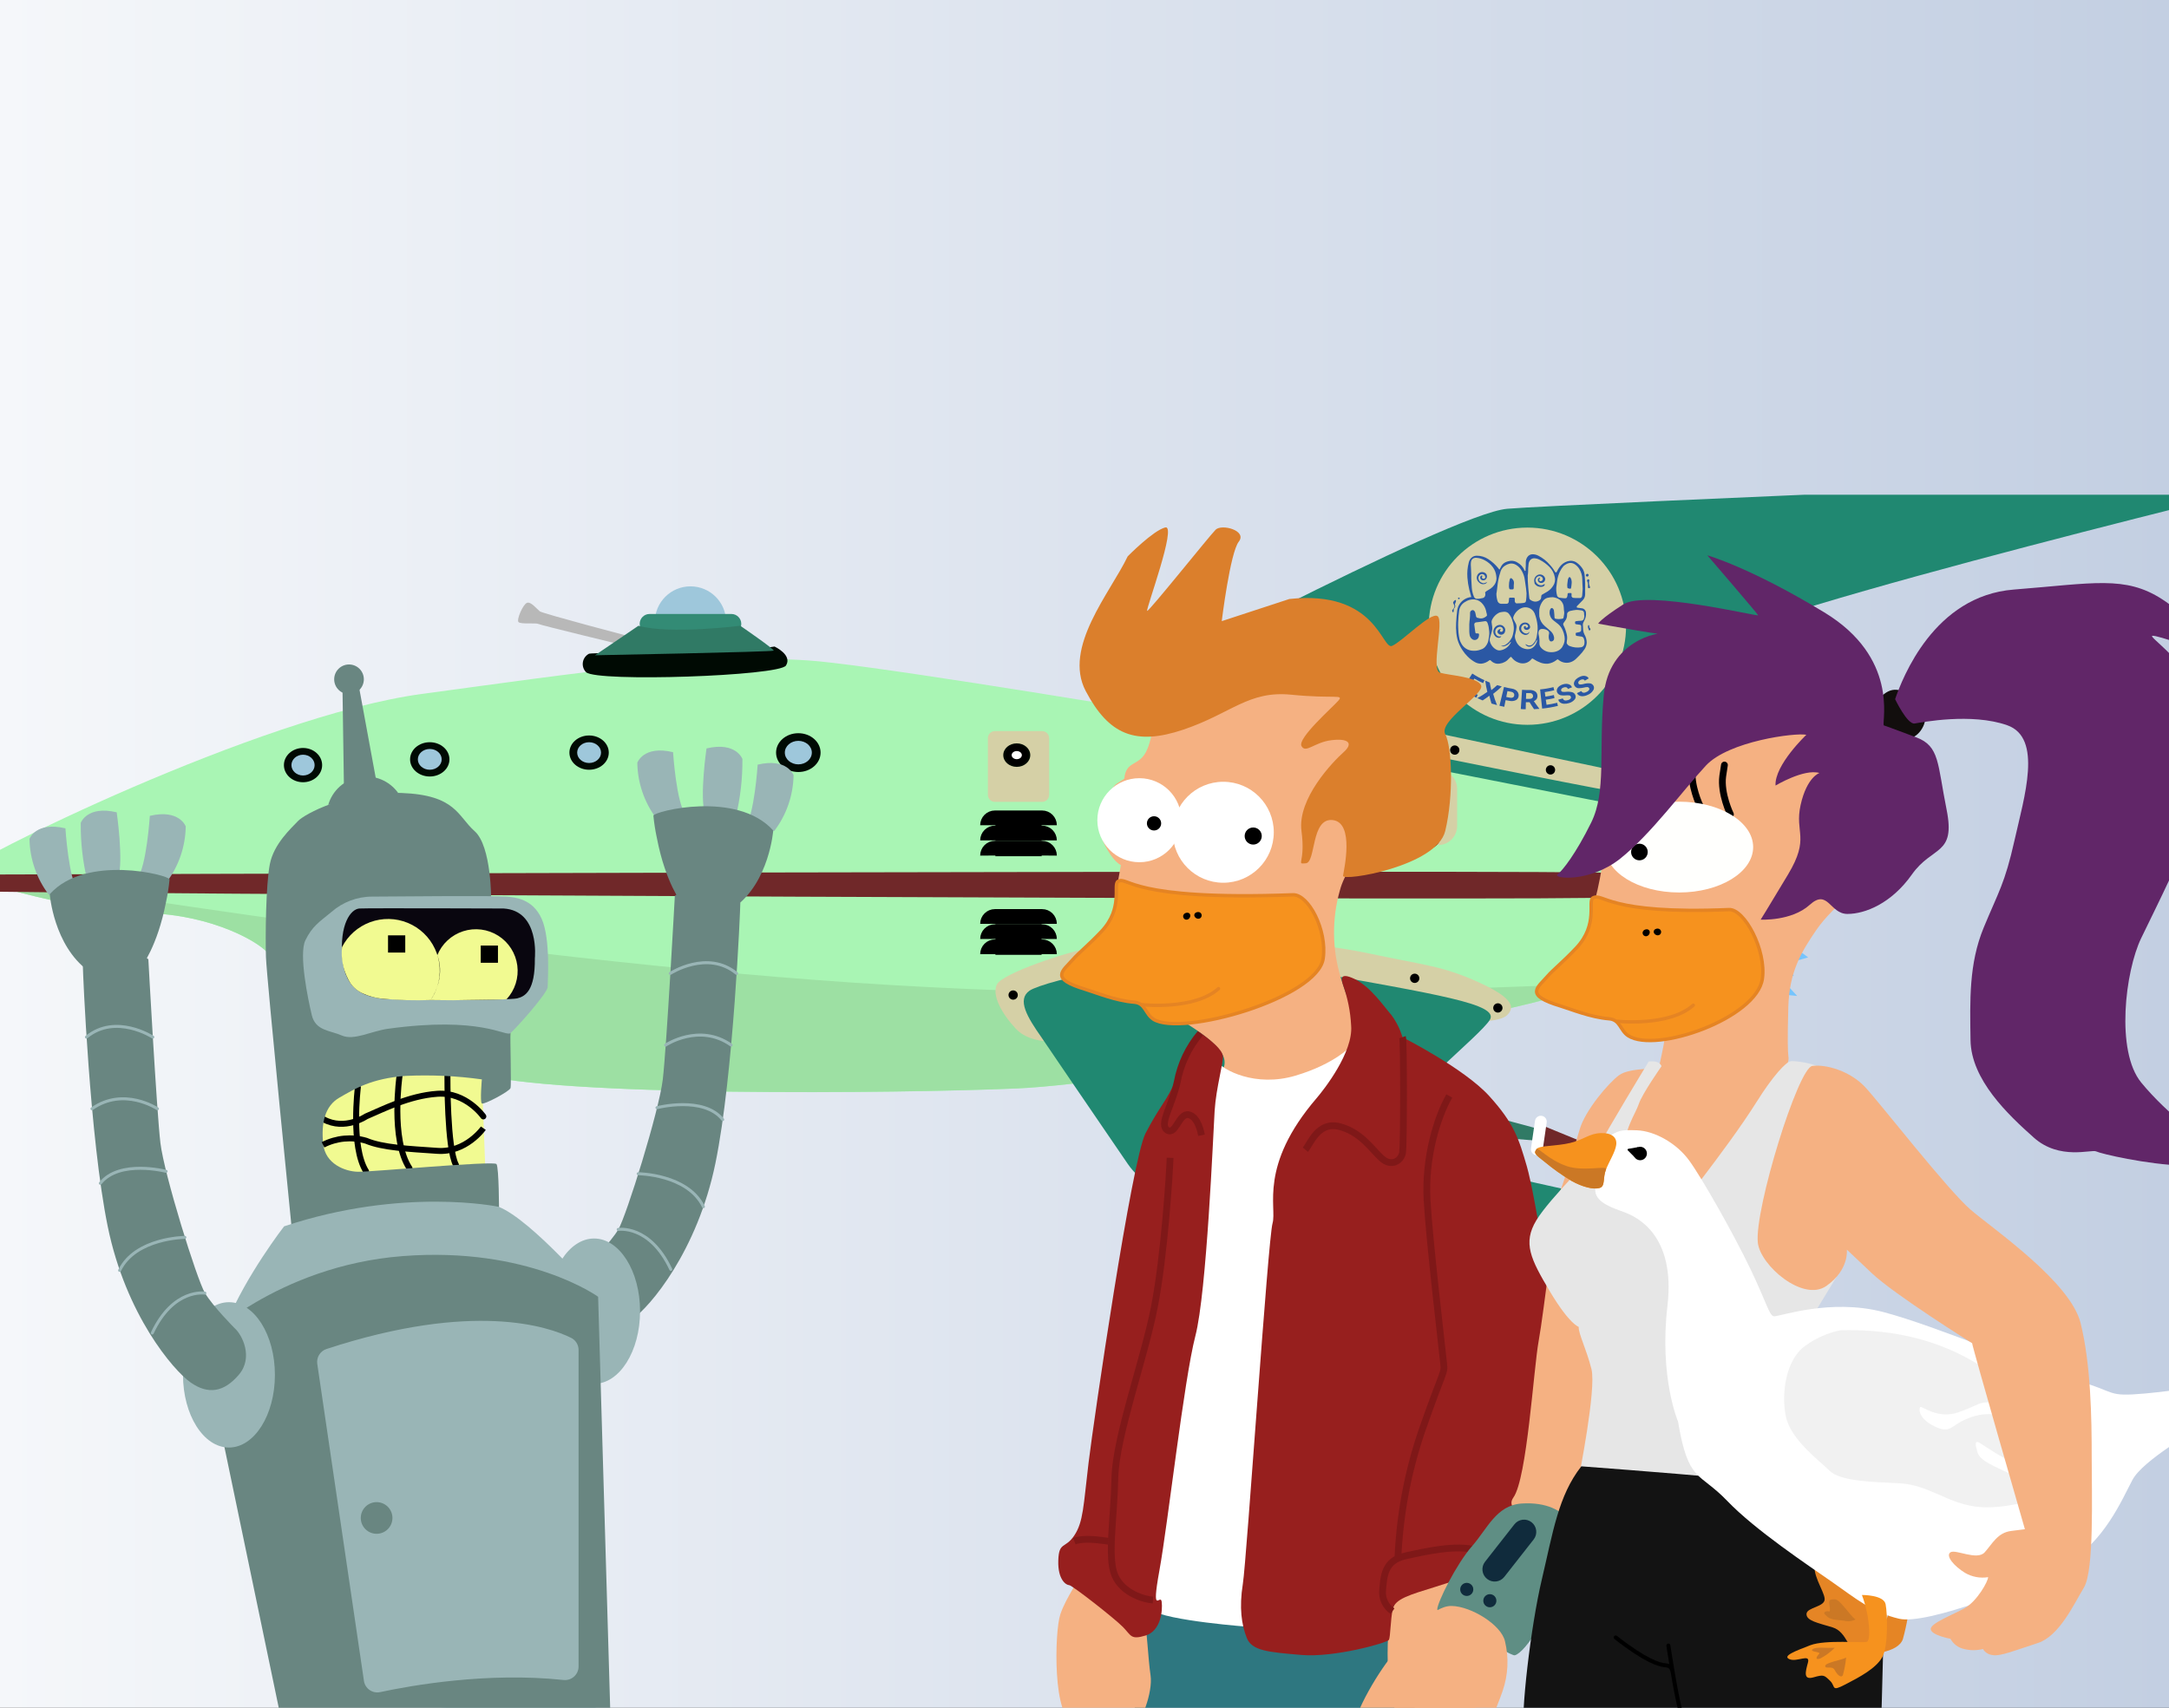 <svg width="320" height="252" viewBox="0 0 320 252" fill="none" xmlns="http://www.w3.org/2000/svg">
<rect x="0" y="0" width="320" height="252" fill="#333333" stroke="none"/>
<g clip-path="url(#clip0_1018_650)">
<rect width="320" height="252" fill="url(#paint0_linear_1018_650)"/>
<g clip-path="url(#clip1_1018_650)">
<path d="M260.852 119.445C260.852 119.445 270.155 118.76 270.84 119.134C271.526 119.509 268.193 122.866 268.193 122.866L267.103 123.985L270.934 125.079L269.061 125.976L267.443 126.661L269.746 127.78L266.142 128.821L270.244 130.763L266.699 131.685L268.006 133.124L264.648 133.499L268.439 136.422L264.397 136.732L266.324 138.847L264.002 139.222L266.763 141.272L263.529 142.204L264.648 144.008H262.41L265.146 146.966L260.916 146.532L261.281 148.218H259.412L261.581 151.432C261.581 151.432 258.81 152.186 257.381 151.594C255.951 151.003 252.633 149.396 252.633 149.396L260.852 119.445Z" fill="#75C4FD"/>
<path d="M236.912 124.857C241.078 122.245 241.951 119.262 249.1 118.701C256.249 118.139 263.718 118.701 263.965 119.262C264.211 119.824 263.319 129.777 260.918 137.418C258.867 143.944 255.031 150.51 255.031 150.51C255.031 150.51 239.402 146.931 235.359 136.422L236.912 124.857Z" fill="#D5D0A6"/>
<path d="M-6 129.057C-5.014 127.086 38.279 105.643 62.161 102.409C86.044 99.175 103.951 96.459 119.126 97.445C134.302 98.431 237.035 116.349 238.031 116.847C239.026 117.345 237.538 142.712 233.307 145.694C229.077 148.676 167.636 159.871 149.985 160.62C132.335 161.37 81.829 161.863 70.114 158.382C70.114 158.382 48.584 156.411 39.768 140.972C38.782 139.232 31.387 134.958 21.61 134.751C9.673 134.494 -6 129.057 -6 129.057Z" fill="#A9F5B4"/>
<path d="M-6 129.057C-5.507 128.071 65.169 140.917 126.093 145.014C185.582 149.016 235.393 144.21 233.307 145.684C229.077 148.671 167.636 159.861 149.985 160.61C132.335 161.36 81.829 161.853 70.114 158.372C70.114 158.372 48.584 156.401 39.768 140.962C38.782 139.222 31.387 134.948 21.61 134.741C9.673 134.494 -6 129.057 -6 129.057Z" fill="#9DE0A3"/>
<path d="M-6 129.057C-6 129.057 236.295 128.288 237.789 128.821C239.283 129.353 238.775 131.754 237.789 132.395C236.803 133.035 -2.263 131.833 -3.007 131.512C-3.752 131.192 -6 129.057 -6 129.057Z" fill="#702829"/>
<path d="M161.82 103.666C161.82 103.666 213.899 75.8 222.36 75.075C230.82 74.35 342.008 69.84 342.008 69.84C342.008 69.84 258.193 89.987 250.467 95.705C242.741 101.423 236.288 118.336 236.288 118.336L161.82 103.666Z" fill="#208871"/>
<path d="M153.748 107.88H146.781C146.21 107.88 145.746 108.344 145.746 108.916V117.291C145.746 117.862 146.21 118.326 146.781 118.326H153.748C154.32 118.326 154.783 117.862 154.783 117.291V108.916C154.783 108.344 154.32 107.88 153.748 107.88Z" fill="#D5D0A6"/>
<path d="M145.746 121.767C145.746 121.492 145.855 121.229 146.049 121.035C146.244 120.841 146.507 120.731 146.781 120.731H153.748C154.023 120.731 154.286 120.841 154.48 121.035C154.674 121.229 154.783 121.492 154.783 121.767" stroke="black" stroke-width="2.27" stroke-miterlimit="10"/>
<path d="M212.174 113.604H175.074C173.527 113.604 172.273 114.857 172.273 116.403V121.895C172.273 123.441 173.527 124.695 175.074 124.695H212.174C213.721 124.695 214.975 123.441 214.975 121.895V116.403C214.975 114.857 213.721 113.604 212.174 113.604Z" fill="#D5D0A6"/>
<path d="M175.756 114.629C176.031 114.635 176.292 114.751 176.482 114.949C176.673 115.148 176.777 115.414 176.771 115.689L176.633 122.649C176.631 122.785 176.601 122.919 176.547 123.044C176.492 123.168 176.414 123.281 176.316 123.375C176.218 123.47 176.103 123.544 175.976 123.593C175.849 123.643 175.714 123.667 175.578 123.665" stroke="black" stroke-width="2.27" stroke-miterlimit="10"/>
<path d="M180.27 114.629C180.545 114.635 180.807 114.751 180.997 114.949C181.187 115.148 181.291 115.414 181.286 115.689L181.153 122.649C181.15 122.785 181.121 122.919 181.066 123.044C181.012 123.168 180.934 123.281 180.836 123.375C180.738 123.47 180.622 123.544 180.495 123.593C180.369 123.643 180.234 123.667 180.098 123.665" stroke="black" stroke-width="2.27" stroke-miterlimit="10"/>
<path d="M184.295 114.264C184.569 114.272 184.83 114.387 185.02 114.586C185.21 114.784 185.314 115.049 185.31 115.324L185.177 122.284C185.171 122.559 185.056 122.821 184.857 123.011C184.658 123.201 184.392 123.305 184.117 123.3" stroke="black" stroke-width="2.27" stroke-miterlimit="10"/>
<path d="M189.016 114.264C189.292 114.271 189.554 114.385 189.745 114.584C189.936 114.782 190.041 115.048 190.037 115.324L189.899 122.284C189.897 122.42 189.868 122.555 189.814 122.68C189.76 122.805 189.681 122.918 189.583 123.012C189.485 123.106 189.369 123.18 189.242 123.23C189.115 123.279 188.98 123.303 188.844 123.3" stroke="black" stroke-width="2.27" stroke-miterlimit="10"/>
<path d="M193.806 114.629C194.081 114.635 194.341 114.75 194.531 114.947C194.722 115.145 194.826 115.409 194.822 115.684L194.684 122.644C194.681 122.78 194.652 122.914 194.598 123.039C194.543 123.163 194.465 123.276 194.367 123.37C194.269 123.465 194.153 123.539 194.027 123.588C193.9 123.638 193.765 123.662 193.629 123.659" stroke="black" stroke-width="2.27" stroke-miterlimit="10"/>
<path d="M198.223 114.629C198.36 114.631 198.494 114.661 198.619 114.716C198.744 114.77 198.857 114.849 198.952 114.948C199.046 115.046 199.12 115.162 199.169 115.289C199.219 115.417 199.242 115.552 199.239 115.689L199.106 122.649C199.103 122.785 199.074 122.919 199.02 123.044C198.965 123.168 198.887 123.281 198.789 123.375C198.691 123.47 198.575 123.544 198.449 123.593C198.322 123.643 198.187 123.667 198.051 123.664" stroke="black" stroke-width="2.27" stroke-miterlimit="10"/>
<path d="M202.744 114.629C203.019 114.635 203.28 114.751 203.471 114.949C203.661 115.148 203.765 115.414 203.76 115.689L203.626 122.649C203.619 122.924 203.503 123.184 203.305 123.374C203.106 123.564 202.841 123.669 202.566 123.665" stroke="black" stroke-width="2.27" stroke-miterlimit="10"/>
<path d="M207.013 114.89C207.149 114.893 207.284 114.922 207.408 114.976C207.533 115.031 207.646 115.109 207.74 115.207C207.834 115.305 207.908 115.421 207.958 115.547C208.007 115.674 208.032 115.809 208.029 115.945L207.896 122.905C207.893 123.042 207.864 123.176 207.809 123.301C207.754 123.426 207.676 123.539 207.577 123.633C207.479 123.728 207.362 123.802 207.235 123.851C207.108 123.9 206.972 123.924 206.836 123.921" stroke="black" stroke-width="2.27" stroke-miterlimit="10"/>
<path d="M210.578 115.137C210.714 115.139 210.848 115.167 210.973 115.222C211.098 115.276 211.211 115.354 211.305 115.452C211.4 115.55 211.474 115.666 211.523 115.793C211.573 115.92 211.597 116.055 211.593 116.191L211.485 123.157C211.482 123.293 211.453 123.427 211.398 123.551C211.344 123.676 211.266 123.789 211.168 123.883C211.07 123.977 210.954 124.051 210.827 124.101C210.701 124.151 210.566 124.175 210.43 124.172" stroke="black" stroke-width="2.27" stroke-miterlimit="10"/>
<path d="M145.746 124.005C145.746 123.73 145.855 123.467 146.049 123.273C146.244 123.078 146.507 122.969 146.781 122.969H153.748C154.023 122.969 154.286 123.078 154.48 123.273C154.674 123.467 154.783 123.73 154.783 124.005" stroke="black" stroke-width="2.27" stroke-miterlimit="10"/>
<path d="M145.746 126.247C145.745 126.111 145.772 125.976 145.824 125.85C145.875 125.724 145.951 125.609 146.048 125.512C146.144 125.416 146.258 125.339 146.384 125.287C146.51 125.234 146.645 125.207 146.781 125.207H153.748C153.884 125.207 154.019 125.234 154.145 125.287C154.271 125.339 154.386 125.416 154.482 125.512C154.578 125.609 154.654 125.724 154.706 125.85C154.758 125.976 154.784 126.111 154.783 126.247" stroke="black" stroke-width="2.27" stroke-miterlimit="10"/>
<path d="M145.746 136.318C145.746 136.044 145.855 135.781 146.049 135.586C146.244 135.392 146.507 135.283 146.781 135.283H153.748C154.023 135.283 154.286 135.392 154.48 135.586C154.674 135.781 154.783 136.044 154.783 136.318" stroke="black" stroke-width="2.27" stroke-miterlimit="10"/>
<path d="M145.746 138.556C145.746 138.282 145.855 138.018 146.049 137.824C146.244 137.63 146.507 137.521 146.781 137.521H153.748C154.023 137.521 154.286 137.63 154.48 137.824C154.674 138.018 154.783 138.282 154.783 138.556" stroke="black" stroke-width="2.27" stroke-miterlimit="10"/>
<path d="M145.746 140.794C145.746 140.52 145.855 140.256 146.049 140.062C146.244 139.868 146.507 139.759 146.781 139.759H153.748C154.023 139.759 154.286 139.868 154.48 140.062C154.674 140.256 154.783 140.52 154.783 140.794" stroke="black" stroke-width="2.27" stroke-miterlimit="10"/>
<path d="M44.707 115.427C46.264 115.427 47.527 114.295 47.527 112.899C47.527 111.502 46.264 110.37 44.707 110.37C43.149 110.37 41.887 111.502 41.887 112.899C41.887 114.295 43.149 115.427 44.707 115.427Z" fill="#000A03"/>
<path d="M44.707 114.432C45.652 114.432 46.418 113.745 46.418 112.899C46.418 112.052 45.652 111.366 44.707 111.366C43.762 111.366 42.996 112.052 42.996 112.899C42.996 113.745 43.762 114.432 44.707 114.432Z" fill="#9EC7DB"/>
<path d="M63.404 114.58C65.008 114.58 66.308 113.447 66.308 112.051C66.308 110.654 65.008 109.522 63.404 109.522C61.8 109.522 60.5 110.654 60.5 112.051C60.5 113.447 61.8 114.58 63.404 114.58Z" fill="#000A03"/>
<path d="M63.405 113.584C64.377 113.584 65.165 112.897 65.165 112.051C65.165 111.204 64.377 110.518 63.405 110.518C62.433 110.518 61.645 111.204 61.645 112.051C61.645 112.897 62.433 113.584 63.405 113.584Z" fill="#9EC7DB"/>
<path d="M86.912 113.584C88.516 113.584 89.816 112.452 89.816 111.055C89.816 109.658 88.516 108.526 86.912 108.526C85.308 108.526 84.008 109.658 84.008 111.055C84.008 112.452 85.308 113.584 86.912 113.584Z" fill="#000A03"/>
<path d="M205.945 160.921L227.431 166.703L227.116 168.35L202.523 166.329L205.945 160.921Z" fill="#307A65"/>
<path d="M227.647 166.112L234.549 168.941L227.43 169.316L227.647 166.112Z" fill="#702829"/>
<path d="M228.187 165.639C228.256 165.162 227.927 164.72 227.451 164.651C226.975 164.582 226.534 164.912 226.464 165.389L225.872 169.462C225.803 169.939 226.132 170.382 226.608 170.451C227.083 170.52 227.525 170.189 227.594 169.713L228.187 165.639Z" fill="white"/>
<path d="M93.192 93.994C93.099 93.965 80.073 90.544 79.634 90.204C79.195 89.863 78.328 88.725 77.741 88.956C77.154 89.188 76.183 91.421 76.493 91.786C76.804 92.151 79.077 91.879 79.417 92.067C79.757 92.254 92.103 95.237 92.103 95.237L93.192 93.994Z" fill="#B8B8B8"/>
<path d="M101.869 97.031C104.772 97.031 107.125 94.678 107.125 91.776C107.125 88.874 104.772 86.522 101.869 86.522C98.966 86.522 96.613 88.874 96.613 91.776C96.613 94.678 98.966 97.031 101.869 97.031Z" fill="#9EC7DB"/>
<path d="M86.912 112.588C87.885 112.588 88.673 111.902 88.673 111.055C88.673 110.208 87.885 109.522 86.912 109.522C85.94 109.522 85.152 110.208 85.152 111.055C85.152 111.902 85.94 112.588 86.912 112.588Z" fill="#9EC7DB"/>
<path d="M117.78 113.919C119.593 113.919 121.063 112.637 121.063 111.055C121.063 109.473 119.593 108.191 117.78 108.191C115.966 108.191 114.496 109.473 114.496 111.055C114.496 112.637 115.966 113.919 117.78 113.919Z" fill="#000A03"/>
<path d="M117.781 112.79C118.881 112.79 119.773 112.013 119.773 111.055C119.773 110.097 118.881 109.32 117.781 109.32C116.681 109.32 115.789 110.097 115.789 111.055C115.789 112.013 116.681 112.79 117.781 112.79Z" fill="#9EC7DB"/>
<path d="M150.007 113.16C151.108 113.16 151.999 112.383 151.999 111.425C151.999 110.466 151.108 109.69 150.007 109.69C148.907 109.69 148.016 110.466 148.016 111.425C148.016 112.383 148.907 113.16 150.007 113.16Z" fill="#000A03"/>
<path d="M150.005 112.48C150.672 112.48 151.213 112.007 151.213 111.425C151.213 110.842 150.672 110.37 150.005 110.37C149.338 110.37 148.797 110.842 148.797 111.425C148.797 112.007 149.338 112.48 150.005 112.48Z" fill="white" stroke="black" stroke-width="0.91" stroke-miterlimit="10"/>
<path d="M225.343 106.954C233.381 106.954 239.898 100.439 239.898 92.402C239.898 84.366 233.381 77.851 225.343 77.851C217.305 77.851 210.789 84.366 210.789 92.402C210.789 100.439 217.305 106.954 225.343 106.954Z" fill="#D5D0A6"/>
<path d="M86.912 96.459C87.173 96.296 111.786 95.966 114.275 95.404C114.275 95.404 116.948 96.646 115.957 98.204C114.966 99.762 88.081 100.669 86.468 99.19C86.278 98.998 86.136 98.764 86.054 98.507C85.972 98.251 85.951 97.978 85.995 97.711C86.038 97.445 86.144 97.193 86.303 96.975C86.463 96.757 86.671 96.581 86.912 96.459V96.459Z" fill="#000A03"/>
<path d="M107.904 90.598H95.834C95.028 90.598 94.375 91.251 94.375 92.057V92.062C94.375 92.868 95.028 93.521 95.834 93.521H107.904C108.71 93.521 109.363 92.868 109.363 92.062V92.057C109.363 91.251 108.71 90.598 107.904 90.598Z" fill="#338B75"/>
<path d="M94.191 92.338L87.781 96.691C87.781 96.691 114.025 96.198 114.149 96.005C114.272 95.813 109.218 92.338 109.218 92.338C109.218 92.338 98.855 93.644 94.191 92.338Z" fill="#307A65"/>
<path d="M156.108 153.64C156.108 153.64 152.045 154.133 149.886 151.816C147.726 149.5 146.321 146.843 147.071 145.265C147.82 143.688 157.424 140.375 161.497 139.754C165.569 139.133 172.94 137.97 181.317 138.551C189.693 139.133 194.663 139.133 202.458 140.789C210.253 142.446 212.811 142.529 218.131 144.935C223.451 147.34 223.436 148.721 222.362 149.785C221.287 150.85 217.219 150.771 217.219 150.771C217.219 150.771 204.036 146.65 199.14 146.044C194.244 145.438 183.634 143.614 177.249 143.614C170.864 143.614 164.149 143.698 159.5 144.94C154.851 146.182 152.701 146.103 153.283 148.504C153.865 150.904 156.108 153.64 156.108 153.64Z" fill="#D5D0A6"/>
<path d="M153.702 153.147C151.547 150.081 149.999 147.508 151.892 146.182C153.786 144.856 173.024 139.636 192.508 143.2C211.993 146.764 221.282 148.129 219.788 150.51C218.294 152.891 206.022 162.681 205.86 165.254C205.697 167.827 204.198 169.232 207.832 170.228C211.465 171.224 242.659 178.115 242.659 178.115L242.078 180.52C242.078 180.52 188.83 178.366 183.042 177.952C177.254 177.538 170.021 177.04 166.373 171.731C162.724 166.422 153.702 153.147 153.702 153.147Z" fill="#208871"/>
<path d="M164.027 101.29C164.027 101.29 164.584 99.55 165.082 99.362C165.58 99.175 183.615 101.827 189.897 103.345C196.178 104.864 232.445 112.519 235.359 113.106C238.273 113.692 239.091 114.348 238.904 115.033C238.717 115.718 241.552 117.424 235.359 116.29C229.167 115.156 166.453 102.66 164.027 101.29Z" fill="#D5D0A6"/>
<path d="M243.647 177.893C243.834 177.893 251.604 180.008 251.604 180.008L243.223 181.314L243.647 177.893Z" fill="#702829"/>
<path d="M244.435 176.645C244.56 176.003 244.143 175.382 243.503 175.258C242.863 175.133 242.242 175.552 242.117 176.193L241.178 181.012C241.053 181.653 241.47 182.274 242.11 182.399C242.751 182.524 243.371 182.105 243.496 181.464L244.435 176.645Z" fill="white"/>
<path d="M172.795 102.907C173.173 102.907 173.48 102.6 173.48 102.221C173.48 101.843 173.173 101.536 172.795 101.536C172.416 101.536 172.109 101.843 172.109 102.221C172.109 102.6 172.416 102.907 172.795 102.907Z" fill="black"/>
<path d="M149.474 147.513C149.853 147.513 150.16 147.206 150.16 146.828C150.16 146.449 149.853 146.143 149.474 146.143C149.096 146.143 148.789 146.449 148.789 146.828C148.789 147.206 149.096 147.513 149.474 147.513Z" fill="black"/>
<path d="M161.174 142.662C161.552 142.662 161.859 142.356 161.859 141.977C161.859 141.599 161.552 141.292 161.174 141.292C160.795 141.292 160.488 141.599 160.488 141.977C160.488 142.356 160.795 142.662 161.174 142.662Z" fill="black"/>
<path d="M174.166 141.13C174.544 141.13 174.851 140.823 174.851 140.444C174.851 140.066 174.544 139.759 174.166 139.759C173.787 139.759 173.48 140.066 173.48 140.444C173.48 140.823 173.787 141.13 174.166 141.13Z" fill="black"/>
<path d="M192.572 141.977C192.951 141.977 193.257 141.671 193.257 141.292C193.257 140.914 192.951 140.607 192.572 140.607C192.194 140.607 191.887 140.914 191.887 141.292C191.887 141.671 192.194 141.977 192.572 141.977Z" fill="black"/>
<path d="M208.717 145.043C209.095 145.043 209.402 144.737 209.402 144.358C209.402 143.98 209.095 143.673 208.717 143.673C208.338 143.673 208.031 143.98 208.031 144.358C208.031 144.737 208.338 145.043 208.717 145.043Z" fill="black"/>
<path d="M220.986 149.416C221.365 149.416 221.671 149.109 221.671 148.731C221.671 148.352 221.365 148.045 220.986 148.045C220.608 148.045 220.301 148.352 220.301 148.731C220.301 149.109 220.608 149.416 220.986 149.416Z" fill="black"/>
<path d="M184.717 105.332C185.095 105.332 185.402 105.025 185.402 104.647C185.402 104.268 185.095 103.962 184.717 103.962C184.338 103.962 184.031 104.268 184.031 104.647C184.031 105.025 184.338 105.332 184.717 105.332Z" fill="black"/>
<path d="M197.029 107.885C197.408 107.885 197.714 107.579 197.714 107.2C197.714 106.822 197.408 106.515 197.029 106.515C196.651 106.515 196.344 106.822 196.344 107.2C196.344 107.579 196.651 107.885 197.029 107.885Z" fill="black"/>
<path d="M214.627 111.365C215.005 111.365 215.312 111.059 215.312 110.68C215.312 110.302 215.005 109.995 214.627 109.995C214.248 109.995 213.941 110.302 213.941 110.68C213.941 111.059 214.248 111.365 214.627 111.365Z" fill="black"/>
<path d="M228.748 114.289C229.126 114.289 229.433 113.982 229.433 113.604C229.433 113.225 229.126 112.918 228.748 112.918C228.369 112.918 228.062 113.225 228.062 113.604C228.062 113.982 228.369 114.289 228.748 114.289Z" fill="black"/>
<path d="M233.969 84.88C233.975 84.825 234 84.773 234.041 84.735C234.082 84.697 234.135 84.675 234.191 84.673C234.242 84.677 234.289 84.7 234.324 84.737C234.359 84.775 234.378 84.824 234.378 84.875C234.37 84.928 234.345 84.978 234.307 85.016C234.269 85.054 234.219 85.079 234.166 85.087C234.139 85.086 234.113 85.08 234.089 85.07C234.065 85.059 234.043 85.043 234.025 85.024C234.006 85.005 233.992 84.982 233.982 84.958C233.973 84.933 233.968 84.906 233.969 84.88V84.88Z" fill="#2B58A4"/>
<path d="M233.572 92.959C233.572 92.757 233.537 92.54 233.537 92.343C233.508 92.176 233.53 92.004 233.602 91.85C233.685 91.697 233.759 91.54 233.838 91.357C233.961 91.071 234.011 90.76 233.986 90.45C233.988 90.293 233.936 90.14 233.84 90.016C233.743 89.893 233.607 89.806 233.454 89.77C233.258 89.734 233.06 89.707 232.862 89.691C232.773 89.691 232.66 89.691 232.625 89.582C232.591 89.474 232.67 89.42 232.724 89.371C232.97 89.114 233.217 88.878 233.463 88.611C233.589 88.494 233.69 88.352 233.759 88.195C233.827 88.037 233.863 87.867 233.863 87.695C233.863 87.157 233.863 86.605 233.863 86.078C233.863 85.708 233.828 85.338 233.794 84.969C233.779 84.624 233.686 84.287 233.523 83.983C233.318 83.647 233.052 83.353 232.739 83.115C232.437 82.856 232.046 82.726 231.649 82.75C231.144 82.801 230.674 83.03 230.323 83.396C230.067 83.673 229.857 83.989 229.702 84.333C229.662 84.397 229.633 84.466 229.559 84.471C229.524 84.468 229.49 84.456 229.462 84.435C229.434 84.414 229.413 84.385 229.401 84.352C229.19 83.981 228.935 83.637 228.642 83.327C228.181 82.793 227.624 82.349 227 82.021C226.724 81.867 226.414 81.785 226.098 81.784C225.941 81.786 225.788 81.827 225.652 81.903C225.516 81.98 225.401 82.09 225.319 82.223C225.184 82.438 225.111 82.685 225.107 82.938C225.107 83.307 225.107 83.687 225.072 84.062C225.077 84.104 225.077 84.147 225.072 84.19C225.065 84.206 225.055 84.22 225.042 84.232C225.03 84.244 225.015 84.253 224.998 84.259C224.998 84.259 224.944 84.219 224.929 84.195C224.723 83.687 224.349 83.266 223.869 83.002C223.599 82.832 223.286 82.745 222.967 82.75C222.66 82.766 222.36 82.843 222.084 82.977C221.83 83.103 221.62 83.305 221.483 83.554C221.404 83.687 221.34 83.835 221.271 83.973C221.271 83.973 221.236 84.017 221.222 84.047C221.193 84.031 221.168 84.009 221.148 83.983C221.108 83.928 221.069 83.864 221.029 83.82C220.608 83.304 220.109 82.856 219.55 82.494C219.063 82.176 218.495 82.005 217.913 82.001C217.703 81.996 217.494 82.043 217.307 82.139C217.148 82.234 217.01 82.361 216.903 82.512C216.796 82.663 216.722 82.835 216.686 83.016C216.499 83.742 216.434 84.493 216.493 85.24C216.536 85.831 216.627 86.418 216.765 86.995C216.853 87.359 216.967 87.729 217.065 88.104C217.065 88.104 217.021 88.104 217.006 88.104C216.666 88.146 216.34 88.262 216.05 88.444C215.761 88.623 215.515 88.864 215.331 89.149C215.147 89.435 215.028 89.758 214.985 90.095C214.901 90.687 214.866 91.283 214.827 91.885C214.795 92.397 214.805 92.912 214.857 93.422C214.89 93.74 214.946 94.055 215.024 94.364C215.188 94.933 215.443 95.473 215.779 95.961C215.992 96.292 216.242 96.598 216.523 96.873C216.862 97.219 217.251 97.511 217.677 97.741C217.96 97.885 218.277 97.95 218.594 97.928C218.992 97.877 219.368 97.718 219.683 97.47C219.807 97.381 219.841 97.381 219.945 97.47C220.182 97.728 220.503 97.894 220.852 97.938C221.397 97.968 221.934 97.792 222.356 97.445C222.514 97.302 222.663 97.151 222.804 96.991C222.878 96.913 222.942 96.918 223.006 96.991C223.262 97.354 223.624 97.627 224.042 97.775C224.367 97.907 224.726 97.93 225.065 97.841C225.405 97.753 225.706 97.556 225.925 97.282C226.038 97.144 226.073 97.144 226.221 97.238C226.562 97.467 226.929 97.654 227.315 97.795C227.657 97.914 228.02 97.961 228.38 97.933C228.833 97.871 229.26 97.689 229.618 97.406C229.835 97.243 229.786 97.263 229.983 97.406C230.21 97.583 230.475 97.706 230.757 97.764C231.039 97.823 231.331 97.814 231.61 97.741C231.958 97.643 232.275 97.458 232.532 97.203C232.699 97.051 232.857 96.883 233.025 96.71C233.311 96.42 233.568 96.103 233.794 95.764C233.973 95.485 234.077 95.164 234.095 94.832C234.091 94.406 233.976 93.987 233.759 93.62C233.65 93.415 233.587 93.19 233.572 92.959V92.959ZM229.628 86.526C229.662 86.226 229.697 85.94 229.741 85.644C229.803 85.192 229.938 84.752 230.14 84.343C230.279 84.043 230.46 83.766 230.678 83.519C230.754 83.448 230.839 83.385 230.929 83.332C231.105 83.211 231.302 83.125 231.511 83.081C231.793 83.039 232.08 83.1 232.32 83.253C232.592 83.43 232.822 83.664 232.995 83.938C233.287 84.409 233.441 84.952 233.439 85.506C233.439 85.95 233.478 86.383 233.493 86.827C233.498 86.848 233.498 86.87 233.493 86.891C233.493 86.891 233.459 87.561 233.424 87.877C233.418 87.967 233.387 88.054 233.335 88.128C233.316 88.159 233.291 88.184 233.261 88.205C233.231 88.225 233.198 88.239 233.163 88.247C232.926 88.247 232.67 88.247 232.443 88.247C232.317 88.247 232.192 88.236 232.068 88.212C232.036 88.204 232.005 88.189 231.979 88.168C231.935 88.12 231.893 88.069 231.856 88.015V87.975C231.856 87.867 231.856 87.749 231.856 87.64C231.856 87.532 231.856 87.522 231.748 87.512C231.639 87.502 231.541 87.512 231.442 87.512C231.421 87.509 231.4 87.51 231.379 87.515C231.359 87.521 231.339 87.531 231.323 87.544C231.307 87.558 231.293 87.575 231.284 87.594C231.275 87.613 231.27 87.634 231.27 87.655C231.27 87.749 231.27 87.857 231.235 87.951C231.201 88.207 231.112 88.296 230.855 88.281C230.601 88.27 230.347 88.242 230.096 88.197C229.997 88.184 229.905 88.139 229.833 88.069C229.762 87.999 229.716 87.907 229.702 87.808C229.599 87.389 229.57 86.955 229.618 86.526H229.628ZM225.412 84.781C225.412 84.653 225.447 84.525 225.447 84.397C225.443 84.01 225.466 83.622 225.516 83.238C225.537 83.004 225.634 82.782 225.792 82.607C225.862 82.534 225.946 82.476 226.039 82.436C226.133 82.396 226.233 82.376 226.334 82.376C226.628 82.387 226.916 82.468 227.172 82.612C227.704 82.886 228.189 83.244 228.607 83.672C229.007 84.077 229.276 84.592 229.381 85.151C229.43 85.367 229.435 85.591 229.396 85.81C229.357 86.028 229.275 86.237 229.154 86.423C228.942 86.764 228.658 87.056 228.321 87.276L227.542 87.729C227.498 87.749 227.461 87.781 227.435 87.821C227.409 87.861 227.395 87.908 227.394 87.956C227.39 88.058 227.378 88.16 227.36 88.261C227.34 88.367 227.282 88.462 227.197 88.528C227.088 88.619 226.963 88.687 226.827 88.728C226.692 88.77 226.549 88.784 226.408 88.769C226.165 88.738 225.936 88.639 225.748 88.483C225.707 88.455 225.673 88.416 225.651 88.371C225.629 88.327 225.618 88.277 225.619 88.227C225.619 88.123 225.585 88.025 225.585 87.911C225.54 87.527 225.501 87.142 225.471 86.763C225.442 86.383 225.427 86.023 225.398 85.664C225.398 85.511 225.398 85.353 225.398 85.2C225.383 85.061 225.385 84.92 225.402 84.781H225.412ZM220.906 86.6C220.941 86.29 220.975 85.994 221.034 85.688C221.121 85.208 221.243 84.736 221.399 84.273C221.521 83.923 221.764 83.627 222.084 83.441C222.289 83.313 222.514 83.221 222.75 83.169C223.075 83.117 223.409 83.185 223.687 83.362C224.044 83.579 224.334 83.892 224.525 84.264C224.755 84.664 224.903 85.107 224.959 85.565C225.023 85.989 225.082 86.423 225.146 86.847C225.146 87.073 225.21 87.315 225.215 87.547C225.213 87.889 225.192 88.232 225.151 88.572C225.102 88.922 224.998 88.937 224.658 88.986C224.435 89.012 224.212 89.025 223.987 89.025C223.891 89.038 223.793 89.038 223.697 89.025C223.603 89.025 223.485 88.823 223.48 88.725C223.475 88.626 223.48 88.469 223.48 88.345C223.48 88.325 223.476 88.305 223.468 88.286C223.46 88.267 223.448 88.25 223.433 88.235C223.418 88.221 223.401 88.21 223.382 88.203C223.363 88.195 223.342 88.192 223.322 88.192C223.135 88.192 222.942 88.192 222.755 88.192C222.681 88.192 222.641 88.247 222.632 88.321C222.632 88.473 222.602 88.611 222.592 88.764C222.582 88.917 222.494 89.099 222.262 89.094C222.03 89.09 221.705 89.094 221.424 89.094C221.308 89.081 221.199 89.032 221.111 88.956C221.023 88.879 220.96 88.778 220.931 88.666C220.822 88.314 220.767 87.949 220.768 87.581C220.852 87.236 220.852 86.906 220.906 86.6ZM219.624 94.27C219.587 94.678 219.427 95.064 219.166 95.379C218.991 95.606 218.747 95.769 218.47 95.843C218.111 95.99 217.723 96.052 217.336 96.025C216.962 96.02 216.597 95.91 216.281 95.708C215.966 95.505 215.713 95.219 215.552 94.882C215.457 94.711 215.384 94.529 215.335 94.339C215.267 94.037 215.216 93.731 215.182 93.422C215.152 93.151 215.152 92.875 215.133 92.604C215.118 92.319 215.118 92.032 215.133 91.746C215.167 91.199 215.192 90.642 215.276 90.095C215.316 89.815 215.423 89.549 215.589 89.32C215.755 89.09 215.974 88.905 216.227 88.779C216.467 88.623 216.738 88.519 217.021 88.473C217.314 88.418 217.616 88.439 217.899 88.533C218.182 88.627 218.436 88.791 218.638 89.011C218.953 89.339 219.168 89.749 219.259 90.194C219.259 90.312 219.318 90.421 219.343 90.539C219.368 90.657 219.368 90.697 219.383 90.79C219.397 90.884 219.111 91.071 219.037 91.106C218.824 91.232 218.573 91.281 218.327 91.244C218.202 91.226 218.079 91.198 217.958 91.16C217.913 91.149 217.873 91.127 217.841 91.094C217.809 91.062 217.786 91.022 217.775 90.978C217.741 90.815 217.706 90.652 217.672 90.485C217.659 90.397 217.628 90.314 217.582 90.239C217.535 90.165 217.473 90.1 217.401 90.051C217.362 90.034 217.32 90.025 217.277 90.025C217.235 90.025 217.193 90.034 217.154 90.051C217.069 90.08 216.997 90.137 216.948 90.212C216.899 90.287 216.876 90.376 216.883 90.465C216.883 90.741 216.883 91.022 216.848 91.288C216.814 91.554 216.779 91.855 216.769 92.126C216.769 92.471 216.769 92.831 216.769 93.181C216.769 93.359 216.799 93.541 216.824 93.723C216.865 93.944 216.984 94.144 217.159 94.285C217.235 94.351 217.325 94.398 217.423 94.421C217.521 94.444 217.623 94.443 217.72 94.418C217.817 94.392 217.907 94.344 217.981 94.276C218.055 94.208 218.111 94.123 218.145 94.029C218.183 93.909 218.204 93.785 218.209 93.659C218.209 93.521 218.155 93.457 218.007 93.467H217.854C217.832 93.471 217.809 93.471 217.786 93.465C217.764 93.46 217.743 93.45 217.725 93.436C217.707 93.422 217.692 93.404 217.681 93.384C217.67 93.364 217.664 93.342 217.662 93.319C217.608 92.939 217.548 92.55 217.504 92.175C217.499 92.135 217.503 92.094 217.514 92.055C217.525 92.015 217.545 91.979 217.57 91.947C217.596 91.915 217.628 91.889 217.664 91.87C217.7 91.851 217.74 91.839 217.78 91.835C217.904 91.814 218.029 91.799 218.155 91.791C218.441 91.756 218.737 91.712 219.023 91.668C219.106 91.642 219.197 91.65 219.275 91.69C219.353 91.729 219.413 91.797 219.442 91.88C219.566 92.178 219.641 92.494 219.664 92.816C219.749 93.29 219.735 93.777 219.624 94.246V94.27ZM219.264 87.276C219.131 87.359 219.062 87.364 219.136 87.591C219.15 87.711 219.136 87.832 219.097 87.946C219.063 88.037 219.003 88.115 218.925 88.172C218.847 88.229 218.754 88.262 218.658 88.266C218.507 88.308 218.354 88.337 218.199 88.355C218.075 88.365 217.949 88.365 217.825 88.355C217.739 88.339 217.66 88.301 217.594 88.245C217.529 88.189 217.479 88.116 217.45 88.035C217.274 87.609 217.167 87.158 217.134 86.699C217.105 86.26 217.075 85.836 217.06 85.402C217.06 85.225 217.06 85.047 217.06 84.86C217.06 84.367 217.011 83.874 216.996 83.381C216.987 83.198 217 83.014 217.036 82.834C217.066 82.69 217.144 82.56 217.256 82.464C217.369 82.369 217.51 82.313 217.657 82.307C217.711 82.299 217.766 82.299 217.82 82.307C218.256 82.338 218.681 82.466 219.062 82.681C219.535 82.929 219.944 83.281 220.26 83.712C220.533 84.094 220.703 84.541 220.753 85.008C220.832 85.457 220.733 85.918 220.477 86.295C220.323 86.514 220.131 86.704 219.91 86.857C219.683 86.99 219.476 87.118 219.264 87.251V87.276ZM223.243 93.482C223.204 93.677 223.146 93.869 223.07 94.053C222.954 94.279 222.815 94.492 222.656 94.689C222.512 94.851 222.346 94.992 222.163 95.108C221.997 95.218 221.805 95.281 221.606 95.291H221.493C221.49 95.296 221.489 95.302 221.489 95.308C221.489 95.314 221.49 95.32 221.493 95.325C221.613 95.381 221.747 95.399 221.877 95.375C222.232 95.293 222.549 95.093 222.775 94.808C222.807 94.771 222.841 94.736 222.878 94.704C222.918 94.704 222.908 94.808 222.878 94.847C222.732 95.143 222.516 95.4 222.249 95.595C221.982 95.79 221.672 95.917 221.345 95.966C221.161 95.992 220.974 95.963 220.807 95.882C220.549 95.752 220.323 95.565 220.148 95.336C219.972 95.106 219.85 94.84 219.792 94.556C219.765 94.355 219.794 94.151 219.876 93.965C219.959 93.679 220.038 93.393 220.117 93.092C220.171 92.82 220.171 92.541 220.117 92.269C220.093 92.097 220.063 91.934 220.053 91.776C220.057 91.618 220.105 91.465 220.191 91.332C220.397 90.963 220.703 90.659 221.074 90.455C221.138 90.419 221.206 90.39 221.276 90.366C221.475 90.317 221.678 90.286 221.882 90.273C222.092 90.257 222.3 90.313 222.474 90.43C222.568 90.515 222.651 90.611 222.72 90.716C222.917 90.991 223.061 91.3 223.144 91.628C223.185 91.731 223.219 91.837 223.248 91.944C223.273 92.028 223.273 92.116 223.292 92.205C223.373 92.621 223.356 93.049 223.243 93.457V93.482ZM226.817 93.255C226.773 93.506 226.768 93.748 226.704 94.014C226.628 94.386 226.447 94.728 226.181 95C226.094 95.104 225.978 95.181 225.848 95.222C225.718 95.263 225.579 95.267 225.447 95.232C225.306 95.179 225.169 95.117 225.038 95.044C225.082 95.16 225.164 95.259 225.269 95.325C225.391 95.404 225.535 95.441 225.679 95.432C225.824 95.423 225.962 95.369 226.073 95.276C226.315 95.091 226.508 94.849 226.635 94.571C226.659 94.512 226.688 94.456 226.724 94.403C226.752 94.451 226.768 94.506 226.768 94.561C226.709 94.873 226.56 95.161 226.339 95.389C226.215 95.525 226.062 95.632 225.891 95.702C225.721 95.772 225.537 95.803 225.353 95.794C225.026 95.778 224.707 95.682 224.426 95.513C224.074 95.292 223.803 94.961 223.657 94.571C223.623 94.497 223.598 94.413 223.568 94.33C223.472 94.058 223.472 93.763 223.568 93.492C223.644 93.187 223.7 92.877 223.736 92.565C223.753 92.338 223.697 92.112 223.578 91.919C223.485 91.742 223.391 91.554 223.292 91.372C223.264 91.309 223.25 91.241 223.25 91.172C223.25 91.103 223.264 91.035 223.292 90.973C223.495 90.444 223.89 90.011 224.397 89.76C224.577 89.671 224.773 89.621 224.973 89.61C225.174 89.6 225.374 89.631 225.562 89.7C225.75 89.77 225.922 89.877 226.068 90.015C226.213 90.154 226.329 90.32 226.408 90.504C226.637 91.094 226.783 91.713 226.842 92.343C226.869 92.639 226.861 92.936 226.817 93.23V93.255ZM230.515 95.434C230.355 95.684 230.13 95.887 229.864 96.02C229.543 96.178 229.187 96.253 228.829 96.237C228.535 96.237 228.244 96.171 227.979 96.044C227.714 95.917 227.48 95.732 227.296 95.503C227.167 95.332 227.104 95.12 227.118 94.906C227.143 94.482 227.103 94.057 227 93.644C226.952 93.465 226.964 93.274 227.034 93.102C227.064 93.02 227.117 92.948 227.187 92.897C227.257 92.845 227.342 92.815 227.429 92.811C227.707 92.782 227.987 92.839 228.232 92.974C228.319 93.028 228.398 93.093 228.469 93.166C228.509 93.224 228.535 93.29 228.546 93.359C228.556 93.428 228.55 93.499 228.528 93.566C228.469 93.81 228.469 94.065 228.528 94.31C228.549 94.372 228.573 94.433 228.602 94.492C228.63 94.554 228.68 94.603 228.742 94.63C228.804 94.657 228.873 94.661 228.938 94.64C229.014 94.626 229.084 94.591 229.142 94.54C229.2 94.489 229.244 94.423 229.268 94.349C229.29 94.232 229.29 94.112 229.268 93.994C229.189 93.617 228.98 93.28 228.676 93.043C228.415 92.821 228.149 92.599 227.887 92.363C227.463 92.001 227.183 91.499 227.099 90.948C227.081 90.608 227.081 90.267 227.099 89.928C227.17 89.44 227.375 88.981 227.69 88.602C227.848 88.425 228.051 88.294 228.277 88.222C228.548 88.154 228.826 88.121 229.105 88.123C229.486 88.166 229.85 88.308 230.16 88.533C230.324 88.665 230.457 88.83 230.551 89.018C230.646 89.206 230.699 89.412 230.707 89.622C230.707 89.859 230.747 90.115 230.772 90.322C230.796 90.529 230.722 90.815 230.693 91.037C230.663 91.258 230.604 91.288 230.426 91.308C230.131 91.362 229.829 91.362 229.534 91.308C229.391 91.278 229.347 91.234 229.337 91.066C229.337 90.785 229.297 90.509 229.273 90.238C229.281 90.101 229.243 89.966 229.164 89.854C229.112 89.798 229.051 89.753 228.982 89.721C228.937 89.721 228.849 89.721 228.829 89.755C228.751 89.836 228.694 89.934 228.661 90.041C228.592 90.309 228.601 90.591 228.689 90.853C228.776 91.116 228.938 91.347 229.154 91.52C229.396 91.717 229.647 91.894 229.879 92.087C230.165 92.334 230.393 92.642 230.545 92.989C230.683 93.287 230.776 93.604 230.821 93.93C230.906 94.444 230.797 94.971 230.515 95.409V95.434ZM233.74 95.069C233.712 95.184 233.65 95.288 233.562 95.367C233.474 95.446 233.364 95.497 233.247 95.513C232.699 95.6 232.138 95.543 231.62 95.345C231.427 95.284 231.265 95.149 231.171 94.97C231.171 94.946 231.131 94.906 231.136 94.887C231.139 94.786 231.148 94.686 231.161 94.586C231.232 94.245 231.223 93.893 231.136 93.556C231.028 93.091 230.863 92.643 230.643 92.22C230.624 92.172 230.617 92.121 230.623 92.07C230.629 92.019 230.648 91.97 230.678 91.929C230.747 91.82 230.831 91.717 230.905 91.609C231.094 91.367 231.196 91.068 231.196 90.761C231.172 90.634 231.198 90.503 231.27 90.396C231.386 90.259 231.546 90.167 231.723 90.135C231.985 90.074 232.25 90.03 232.517 90.001C232.708 89.996 232.9 90.007 233.089 90.036C233.191 90.046 233.293 90.06 233.394 90.08C233.486 90.103 233.567 90.157 233.624 90.232C233.68 90.308 233.709 90.4 233.705 90.495C233.705 90.603 233.705 90.716 233.73 90.82C233.754 90.923 233.73 91.066 233.695 91.194C233.692 91.251 233.678 91.307 233.653 91.358C233.628 91.409 233.593 91.455 233.551 91.493C233.508 91.53 233.458 91.559 233.404 91.577C233.35 91.595 233.293 91.603 233.237 91.599C232.996 91.603 232.755 91.624 232.517 91.663C232.496 91.663 232.476 91.668 232.457 91.677C232.438 91.686 232.421 91.699 232.408 91.715C232.394 91.73 232.384 91.749 232.379 91.769C232.373 91.789 232.371 91.81 232.374 91.83C232.374 92.008 232.374 92.106 232.611 92.126L233.049 92.185C233.222 92.225 233.266 92.269 233.276 92.447C233.286 92.624 233.276 92.767 233.276 92.939C233.281 93.02 233.255 93.099 233.204 93.161C233.152 93.223 233.08 93.264 233 93.275L232.581 93.363C232.565 93.364 232.548 93.368 232.534 93.375C232.519 93.382 232.506 93.392 232.495 93.405C232.484 93.417 232.476 93.432 232.472 93.448C232.467 93.464 232.466 93.48 232.468 93.496C232.463 93.576 232.472 93.656 232.492 93.733C232.492 93.768 232.556 93.827 232.601 93.827C232.823 93.866 233.04 93.901 233.266 93.925C233.366 93.93 233.461 93.967 233.536 94.031C233.612 94.095 233.665 94.183 233.685 94.28C233.775 94.525 233.794 94.79 233.74 95.044V95.069Z" fill="#2B58A4"/>
<path d="M214.654 88.572C214.556 88.626 214.477 88.708 214.427 88.808C214.388 88.868 214.363 88.912 214.393 88.976C214.429 89.07 214.47 89.162 214.516 89.252C214.552 89.306 214.574 89.369 214.578 89.434C214.582 89.499 214.569 89.564 214.541 89.622C214.496 89.706 214.462 89.784 214.417 89.873C214.373 89.962 214.373 89.918 214.363 89.913C214.338 89.914 214.314 89.924 214.296 89.941C214.278 89.958 214.267 89.981 214.265 90.006C214.247 90.055 214.242 90.108 214.249 90.159C214.256 90.21 214.275 90.259 214.304 90.302C214.343 90.356 214.398 90.371 214.437 90.302C214.458 90.245 214.47 90.185 214.472 90.125C214.464 90.041 214.473 89.956 214.499 89.876C214.524 89.795 214.565 89.721 214.62 89.656C214.668 89.599 214.697 89.527 214.703 89.452C214.709 89.377 214.692 89.302 214.654 89.237C214.645 89.209 214.645 89.177 214.654 89.149C214.694 89.035 214.743 88.932 214.782 88.818C214.803 88.75 214.811 88.678 214.807 88.606C214.803 88.591 214.794 88.577 214.783 88.566C214.771 88.555 214.757 88.547 214.741 88.543C214.725 88.54 214.709 88.54 214.693 88.546C214.678 88.55 214.665 88.56 214.654 88.572V88.572Z" fill="#2B58A4"/>
<path d="M234.531 86.773C234.6 86.738 234.595 86.669 234.58 86.6C234.571 86.568 234.556 86.538 234.536 86.511C234.506 86.383 234.472 86.265 234.437 86.132C234.416 85.982 234.428 85.829 234.472 85.683C234.506 85.56 234.427 85.481 234.304 85.481C234.271 85.486 234.24 85.5 234.214 85.52C234.187 85.54 234.166 85.567 234.153 85.597C234.14 85.628 234.134 85.661 234.138 85.694C234.141 85.728 234.152 85.759 234.171 85.787C234.203 85.844 234.226 85.905 234.24 85.969C234.291 86.159 234.303 86.357 234.274 86.551C234.279 86.584 234.279 86.617 234.274 86.65C234.268 86.681 234.275 86.713 234.292 86.74C234.31 86.766 234.337 86.785 234.368 86.792C234.423 86.798 234.479 86.791 234.531 86.773V86.773Z" fill="#2B58A4"/>
<path d="M234.608 92.737C234.557 92.689 234.517 92.63 234.492 92.564C234.468 92.498 234.458 92.428 234.465 92.358C234.465 92.303 234.465 92.259 234.386 92.249C234.307 92.239 234.288 92.289 234.283 92.353C234.27 92.436 234.27 92.521 234.283 92.604C234.314 92.706 234.35 92.806 234.391 92.905C234.391 92.964 234.431 93.038 234.51 93.023C234.588 93.008 234.633 92.934 234.653 92.865C234.655 92.842 234.652 92.819 234.644 92.796C234.637 92.774 234.624 92.754 234.608 92.737V92.737Z" fill="#2B58A4"/>
<path d="M215.23 88.419C215.262 88.419 215.294 88.406 215.317 88.383C215.34 88.36 215.353 88.329 215.353 88.296C215.353 88.212 215.318 88.178 215.245 88.173C215.211 88.17 215.177 88.18 215.151 88.201C215.124 88.222 215.106 88.253 215.102 88.286C215.105 88.32 215.119 88.351 215.142 88.375C215.166 88.399 215.196 88.415 215.23 88.419V88.419Z" fill="#2B58A4"/>
<path d="M222.825 86.97C222.925 86.977 223.025 86.977 223.125 86.97C223.283 86.97 223.313 86.911 223.328 86.748C223.33 86.719 223.33 86.689 223.328 86.659C223.328 86.467 223.328 86.28 223.357 86.088C223.373 85.947 223.351 85.804 223.293 85.675C223.235 85.546 223.143 85.435 223.027 85.353C222.953 85.289 222.889 85.294 222.81 85.353C222.78 85.389 222.758 85.431 222.746 85.476C222.655 85.797 222.612 86.129 222.618 86.462C222.618 86.541 222.618 86.689 222.662 86.837C222.671 86.874 222.691 86.907 222.721 86.931C222.75 86.955 222.787 86.969 222.825 86.97Z" fill="#2B58A4"/>
<path d="M226.768 86.462C226.967 86.576 227.197 86.621 227.424 86.59C227.51 86.592 227.596 86.572 227.673 86.534C227.75 86.495 227.817 86.438 227.868 86.368C227.887 86.338 227.898 86.302 227.898 86.265C227.898 86.228 227.887 86.192 227.868 86.161C227.845 86.184 227.821 86.204 227.794 86.221C227.709 86.274 227.62 86.32 227.527 86.359C227.309 86.398 227.085 86.351 226.901 86.228C226.717 86.105 226.588 85.915 226.541 85.698C226.527 85.574 226.55 85.449 226.607 85.339C226.664 85.228 226.753 85.137 226.862 85.077C226.952 85.02 227.059 84.994 227.166 85.002C227.273 85.011 227.374 85.055 227.453 85.126C227.514 85.165 227.561 85.221 227.59 85.287C227.619 85.353 227.628 85.425 227.616 85.496C227.601 85.56 227.568 85.619 227.521 85.665C227.474 85.711 227.414 85.743 227.35 85.757C227.319 85.77 227.284 85.775 227.251 85.771C227.217 85.767 227.185 85.754 227.158 85.734C227.131 85.713 227.11 85.686 227.097 85.654C227.084 85.623 227.079 85.589 227.084 85.555C227.107 85.477 227.139 85.4 227.177 85.328C227.177 85.294 227.177 85.279 227.212 85.245C227.246 85.21 227.138 85.245 227.113 85.245C226.758 85.378 226.877 85.851 227.113 85.954C227.22 86.018 227.347 86.039 227.468 86.013C227.545 86.003 227.618 85.977 227.684 85.937C227.75 85.898 227.808 85.846 227.854 85.784C227.9 85.722 227.933 85.651 227.951 85.577C227.97 85.502 227.973 85.424 227.961 85.348C227.93 85.234 227.873 85.129 227.796 85.04C227.718 84.951 227.622 84.88 227.514 84.833C227.406 84.786 227.289 84.763 227.171 84.767C227.053 84.771 226.937 84.801 226.832 84.855C226.713 84.921 226.607 85.01 226.522 85.116C226.436 85.232 226.379 85.367 226.355 85.509C226.332 85.652 226.344 85.797 226.388 85.935C226.364 85.994 226.374 86.206 226.768 86.462Z" fill="#2B58A4"/>
<path d="M225.201 91.88C225.056 91.847 224.905 91.85 224.763 91.891C224.62 91.931 224.49 92.007 224.384 92.111C224.278 92.216 224.201 92.345 224.158 92.487C224.116 92.629 224.11 92.78 224.141 92.925C224.195 93.116 224.301 93.289 224.449 93.424C224.596 93.558 224.778 93.648 224.974 93.684C225.078 93.701 225.185 93.691 225.284 93.654C225.382 93.616 225.469 93.554 225.536 93.472C225.568 93.438 225.591 93.397 225.603 93.353C225.615 93.308 225.616 93.26 225.605 93.216C225.605 93.216 225.575 93.216 225.57 93.26C225.524 93.345 225.45 93.413 225.361 93.451C225.271 93.49 225.171 93.497 225.077 93.472C224.904 93.434 224.747 93.342 224.629 93.21C224.551 93.139 224.492 93.05 224.456 92.95C224.421 92.851 224.411 92.744 224.427 92.639C224.443 92.535 224.485 92.436 224.549 92.352C224.612 92.267 224.696 92.2 224.791 92.156C224.896 92.104 225.015 92.092 225.128 92.12C225.24 92.148 225.34 92.215 225.408 92.308C225.433 92.337 225.447 92.374 225.447 92.412C225.447 92.45 225.433 92.487 225.408 92.516C225.387 92.552 225.355 92.581 225.318 92.599C225.28 92.616 225.237 92.622 225.196 92.614C225.156 92.614 225.073 92.614 225.073 92.54C225.073 92.466 225.137 92.501 225.132 92.447C225.114 92.418 225.088 92.397 225.056 92.386C225.025 92.375 224.99 92.376 224.959 92.387C224.921 92.395 224.887 92.415 224.862 92.445C224.837 92.474 224.823 92.511 224.821 92.55C224.814 92.622 224.83 92.694 224.867 92.757C224.903 92.82 224.957 92.87 225.023 92.9C225.12 92.945 225.227 92.959 225.332 92.941C225.437 92.924 225.533 92.875 225.61 92.801C225.661 92.758 225.699 92.702 225.722 92.638C225.744 92.575 225.75 92.507 225.738 92.442C225.714 92.305 225.649 92.18 225.554 92.08C225.458 91.98 225.336 91.91 225.201 91.88V91.88Z" fill="#2B58A4"/>
<path d="M231.239 86.689C231.25 86.735 231.278 86.776 231.318 86.802C231.401 86.832 231.487 86.854 231.574 86.866C231.732 86.901 231.756 86.866 231.791 86.728C231.825 86.59 231.845 86.349 231.865 86.152C231.897 85.918 231.877 85.681 231.806 85.457C231.773 85.367 231.724 85.283 231.663 85.21C231.652 85.193 231.637 85.178 231.62 85.168C231.602 85.159 231.582 85.153 231.562 85.153C231.541 85.153 231.521 85.159 231.504 85.168C231.486 85.178 231.471 85.193 231.461 85.21C231.395 85.301 231.347 85.403 231.318 85.511C231.268 85.782 231.219 86.329 231.219 86.329C231.217 86.449 231.224 86.57 231.239 86.689V86.689Z" fill="#2B58A4"/>
<path d="M219.375 85.905C219.29 85.931 219.208 85.964 219.129 86.004C219.053 86.044 218.968 86.066 218.882 86.066C218.796 86.066 218.712 86.044 218.636 86.004C218.511 85.968 218.399 85.899 218.312 85.803C218.225 85.707 218.166 85.589 218.143 85.462C218.118 85.379 218.111 85.293 218.123 85.207C218.135 85.122 218.166 85.041 218.213 84.969C218.26 84.897 218.322 84.836 218.395 84.791C218.468 84.746 218.55 84.717 218.636 84.707C218.755 84.706 218.871 84.749 218.962 84.826C219.053 84.904 219.112 85.013 219.129 85.131C219.134 85.163 219.132 85.196 219.123 85.228C219.115 85.259 219.1 85.289 219.08 85.314C219.059 85.34 219.034 85.361 219.005 85.376C218.976 85.391 218.944 85.4 218.912 85.402C218.863 85.409 218.813 85.402 218.768 85.382C218.722 85.362 218.683 85.33 218.655 85.289C218.601 85.21 218.655 85.141 218.68 85.067C218.705 84.993 218.68 85.038 218.68 85.018C218.68 84.998 218.68 84.895 218.601 84.909C218.539 84.929 218.485 84.969 218.448 85.023C218.407 85.082 218.385 85.153 218.384 85.225C218.385 85.308 218.412 85.389 218.46 85.457C218.509 85.525 218.577 85.576 218.655 85.605C218.769 85.641 218.892 85.641 219.006 85.605C219.114 85.568 219.206 85.495 219.267 85.397C219.323 85.317 219.359 85.223 219.372 85.126C219.385 85.028 219.374 84.928 219.341 84.835C219.29 84.699 219.189 84.587 219.06 84.52C218.928 84.441 218.776 84.403 218.623 84.412C218.47 84.421 218.323 84.475 218.202 84.569C218.108 84.643 218.031 84.736 217.974 84.841C217.918 84.946 217.884 85.061 217.874 85.18C217.864 85.299 217.879 85.419 217.918 85.532C217.956 85.644 218.018 85.748 218.098 85.836C218.147 85.891 218.2 85.942 218.256 85.989C218.359 86.085 218.486 86.153 218.623 86.186C218.761 86.219 218.904 86.215 219.04 86.176C219.125 86.154 219.204 86.113 219.271 86.056C219.337 85.998 219.39 85.927 219.425 85.846C219.425 85.846 219.375 85.895 219.375 85.905Z" fill="#2B58A4"/>
<path d="M221.839 92.446C221.763 92.366 221.67 92.303 221.567 92.262C221.464 92.221 221.353 92.203 221.243 92.21C221.056 92.224 220.877 92.29 220.727 92.402C220.577 92.514 220.462 92.666 220.395 92.841C220.33 92.987 220.304 93.148 220.322 93.308C220.339 93.467 220.398 93.619 220.493 93.748C220.553 93.846 220.633 93.929 220.729 93.992C220.824 94.055 220.932 94.096 221.046 94.113C221.137 94.134 221.233 94.121 221.316 94.077C221.398 94.032 221.462 93.959 221.494 93.871C221.41 93.871 221.341 93.915 221.263 93.93C221.117 93.93 220.975 93.882 220.86 93.793C220.745 93.704 220.663 93.578 220.626 93.437C220.596 93.34 220.586 93.238 220.598 93.138C220.609 93.037 220.641 92.939 220.692 92.852C220.743 92.764 220.812 92.688 220.894 92.628C220.976 92.569 221.07 92.527 221.169 92.506C221.235 92.487 221.304 92.484 221.371 92.495C221.439 92.507 221.503 92.533 221.559 92.572C221.615 92.611 221.662 92.662 221.696 92.721C221.73 92.781 221.75 92.847 221.756 92.915C221.762 92.978 221.747 93.042 221.714 93.097C221.682 93.152 221.632 93.195 221.573 93.22C221.515 93.237 221.454 93.237 221.396 93.22C221.263 93.186 221.248 93.063 221.346 92.944C221.376 92.944 221.381 92.865 221.396 92.836C221.41 92.806 221.297 92.801 221.248 92.836C221.179 92.858 221.117 92.894 221.064 92.943C221.011 92.991 220.969 93.051 220.942 93.117C220.925 93.159 220.919 93.206 220.924 93.251C220.929 93.297 220.945 93.34 220.972 93.378C221.031 93.477 221.119 93.556 221.224 93.605C221.329 93.654 221.446 93.671 221.561 93.653C221.675 93.635 221.781 93.583 221.866 93.504C221.951 93.425 222.01 93.323 222.037 93.21C222.085 93.078 222.092 92.934 222.057 92.798C222.022 92.661 221.946 92.539 221.839 92.446V92.446Z" fill="#2B58A4"/>
<path d="M218.128 101.733C217.635 101.502 217.413 101.378 216.945 101.112C216.797 101.374 216.718 101.507 216.565 101.768C217.035 102.044 217.519 102.296 218.015 102.522L217.817 102.946C217.079 102.615 216.367 102.228 215.688 101.788C216.299 100.802 216.605 100.348 217.211 99.387C217.782 99.762 218.382 100.092 219.006 100.373L218.808 100.802C218.365 100.604 217.934 100.38 217.517 100.131L217.176 100.718C217.63 100.979 217.857 101.102 218.325 101.324L218.128 101.733Z" fill="#2B58A4"/>
<path d="M220.019 101.842C220.379 101.551 220.551 101.403 220.882 101.098C221.153 101.181 221.291 101.221 221.562 101.295C221.161 101.684 220.736 102.047 220.29 102.384C220.447 102.949 220.638 103.504 220.862 104.045C220.532 103.962 220.369 103.912 220.044 103.814C219.906 103.35 219.841 103.119 219.728 102.655C219.353 102.946 219.156 103.084 218.742 103.355C218.421 103.227 218.249 103.158 217.953 103.02C218.464 102.741 218.958 102.431 219.432 102.093C219.297 101.548 219.195 100.995 219.127 100.437C219.388 100.555 219.521 100.614 219.787 100.718C219.866 101.167 219.925 101.388 220.019 101.842Z" fill="#2B58A4"/>
<path d="M222.126 103.311L221.929 104.297C221.643 104.238 221.5 104.208 221.219 104.139C221.485 103.035 221.618 102.483 221.889 101.374C222.343 101.487 222.57 101.531 223.028 101.61C223.23 101.637 223.424 101.705 223.6 101.807C223.75 101.9 223.873 102.031 223.955 102.187C224.035 102.338 224.068 102.51 224.049 102.68C224.042 102.809 224.003 102.934 223.935 103.043C223.867 103.153 223.772 103.243 223.659 103.306C223.367 103.45 223.035 103.49 222.718 103.419C222.481 103.385 222.363 103.36 222.126 103.311ZM222.22 102.848C222.451 102.897 222.57 102.917 222.806 102.956C222.946 102.988 223.092 102.971 223.22 102.907C223.271 102.876 223.313 102.833 223.344 102.783C223.375 102.732 223.393 102.675 223.398 102.616C223.409 102.555 223.407 102.492 223.392 102.431C223.376 102.371 223.348 102.314 223.309 102.266C223.222 102.162 223.099 102.095 222.964 102.079L222.397 101.975C222.333 102.325 222.289 102.498 222.22 102.867V102.848Z" fill="#2B58A4"/>
<path d="M225.664 103.617C225.442 103.617 225.334 103.617 225.117 103.617L225.092 104.657C224.801 104.657 224.658 104.657 224.367 104.622C224.441 103.488 224.481 102.921 224.555 101.788C224.993 101.817 225.215 101.822 225.659 101.822C225.947 101.801 226.235 101.87 226.482 102.019C226.583 102.088 226.666 102.18 226.724 102.287C226.783 102.394 226.815 102.514 226.818 102.636C226.837 102.807 226.8 102.98 226.714 103.129C226.608 103.278 226.461 103.393 226.29 103.459C226.596 103.912 226.783 104.134 227.099 104.573V104.602C226.793 104.602 226.635 104.637 226.325 104.647C226.043 104.238 225.91 104.031 225.664 103.617ZM225.131 103.124H225.664C225.802 103.133 225.939 103.091 226.048 103.005C226.093 102.966 226.128 102.917 226.15 102.863C226.172 102.808 226.181 102.749 226.177 102.69C226.177 102.631 226.164 102.573 226.14 102.52C226.117 102.466 226.082 102.419 226.039 102.379C225.929 102.298 225.794 102.26 225.659 102.271H225.166C225.146 102.626 225.141 102.798 225.131 103.138V103.124Z" fill="#2B58A4"/>
<path d="M229.339 103.01C228.846 103.124 228.575 103.173 228.057 103.247C228.101 103.548 228.126 103.7 228.17 104.001C228.696 103.928 229.218 103.828 229.733 103.7C229.778 103.883 229.802 103.976 229.842 104.159C229.078 104.348 228.302 104.482 227.519 104.558C227.396 103.424 227.337 102.862 227.219 101.729C227.884 101.669 228.543 101.557 229.191 101.393C229.235 101.581 229.26 101.669 229.299 101.857C228.839 101.97 228.374 102.059 227.904 102.123L228.003 102.793C228.496 102.719 228.752 102.675 229.25 102.562L229.339 103.01Z" fill="#2B58A4"/>
<path d="M231.749 102.803C231.734 102.755 231.705 102.711 231.667 102.678C231.629 102.644 231.582 102.621 231.532 102.611C231.356 102.591 231.177 102.591 231 102.611C230.803 102.633 230.605 102.633 230.408 102.611C230.248 102.608 230.093 102.555 229.965 102.46C229.837 102.364 229.742 102.231 229.693 102.079C229.656 101.934 229.668 101.781 229.728 101.645C229.793 101.493 229.899 101.362 230.034 101.265C230.189 101.146 230.365 101.054 230.551 100.994C230.737 100.93 230.932 100.9 231.128 100.905C231.302 100.912 231.471 100.961 231.621 101.048C231.759 101.136 231.866 101.266 231.927 101.418L231.32 101.66C231.302 101.605 231.272 101.554 231.232 101.513C231.192 101.471 231.143 101.439 231.089 101.418C230.958 101.383 230.819 101.391 230.694 101.443C230.572 101.475 230.462 101.544 230.379 101.64C230.348 101.676 230.327 101.719 230.317 101.766C230.308 101.813 230.31 101.861 230.324 101.906C230.341 101.953 230.369 101.994 230.408 102.026C230.446 102.057 230.492 102.077 230.541 102.084C230.705 102.108 230.871 102.108 231.034 102.084C231.341 102.048 231.652 102.068 231.952 102.143C232.054 102.172 232.148 102.224 232.228 102.295C232.307 102.366 232.369 102.453 232.41 102.552C232.459 102.66 232.477 102.78 232.46 102.898C232.443 103.016 232.394 103.127 232.316 103.217C232.103 103.466 231.822 103.647 231.508 103.74C231.267 103.822 231.013 103.859 230.758 103.848C230.554 103.845 230.355 103.782 230.186 103.666C230.042 103.565 229.94 103.414 229.9 103.242C230.167 103.173 230.305 103.133 230.571 103.055C230.66 103.355 230.926 103.444 231.36 103.301C231.492 103.263 231.611 103.189 231.705 103.089C231.739 103.051 231.762 103.003 231.769 102.953C231.777 102.902 231.77 102.85 231.749 102.803V102.803Z" fill="#2B58A4"/>
<path d="M234.444 101.531C234.418 101.487 234.381 101.451 234.337 101.425C234.293 101.399 234.243 101.385 234.192 101.383C234.012 101.387 233.833 101.413 233.66 101.462C233.464 101.508 233.264 101.536 233.063 101.546C232.904 101.572 232.741 101.547 232.598 101.474C232.454 101.402 232.338 101.285 232.264 101.142C232.2 101.007 232.186 100.853 232.225 100.708C232.268 100.547 232.351 100.399 232.467 100.279C232.61 100.135 232.777 100.015 232.96 99.924C233.135 99.826 233.327 99.761 233.527 99.732C233.693 99.709 233.862 99.728 234.02 99.786C234.173 99.847 234.303 99.956 234.389 100.097C234.163 100.24 234.049 100.309 233.817 100.442C233.792 100.39 233.753 100.345 233.706 100.312C233.659 100.278 233.604 100.257 233.546 100.25C233.41 100.235 233.273 100.266 233.157 100.338C233.04 100.393 232.943 100.48 232.876 100.59C232.852 100.632 232.839 100.679 232.839 100.728C232.839 100.776 232.852 100.824 232.876 100.866C232.9 100.909 232.937 100.944 232.98 100.967C233.024 100.991 233.073 101.002 233.122 100.999C233.289 101.004 233.455 100.982 233.615 100.935C233.915 100.843 234.229 100.807 234.542 100.831C234.649 100.841 234.751 100.875 234.843 100.931C234.934 100.986 235.012 101.062 235.07 101.152C235.134 101.253 235.168 101.37 235.168 101.489C235.168 101.609 235.134 101.726 235.07 101.827C234.899 102.114 234.647 102.344 234.345 102.488C234.12 102.613 233.872 102.694 233.615 102.724C233.411 102.757 233.202 102.729 233.014 102.645C232.854 102.57 232.728 102.438 232.659 102.276L233.3 101.975C233.438 102.256 233.714 102.3 234.128 102.078C234.254 102.017 234.361 101.924 234.439 101.807C234.465 101.766 234.479 101.719 234.48 101.67C234.481 101.621 234.468 101.573 234.444 101.531V101.531Z" fill="#2B58A4"/>
<path d="M71.053 157.988L71.621 173.03C71.621 173.03 52.53 174.985 50.456 174.558C47.773 173.99 45.909 172.439 45.784 169.848C45.659 167.256 45.17 163.438 47.415 161.25C49.177 159.545 52.973 158.142 55.491 157.619C58.009 157.096 65.199 157.176 67.273 157.249C68.563 157.304 69.837 157.553 71.053 157.988V157.988Z" fill="#F1FA91"/>
<path d="M86.761 186.651C85.761 187.543 83.982 190.879 86.193 193.47C88.404 196.061 90.74 196.414 93.309 194.641C95.878 192.868 102.88 184.639 105.551 171.638C108.222 158.636 109.223 133.979 109.223 133.246C109.223 132.513 104.107 128.763 99.561 132.195C99.561 132.195 98.339 154.636 97.782 159.301C97.225 163.966 92.411 179.411 91.223 181.417C90.035 183.423 86.761 186.651 86.761 186.651Z" fill="#698681"/>
<path d="M66.012 158.755C66.012 158.755 65.938 169.438 67.273 171.899" stroke="black" stroke-width="0.88" stroke-miterlimit="10" stroke-linecap="round"/>
<path d="M58.946 158.755C58.946 158.755 57.593 168.114 60.418 172.393" stroke="black" stroke-width="0.88" stroke-miterlimit="10" stroke-linecap="round"/>
<path d="M52.797 160.454C52.797 160.454 51.706 169.171 54.008 172.842" stroke="black" stroke-width="0.88" stroke-miterlimit="10" stroke-linecap="round"/>
<path d="M71.309 164.739C71.309 164.739 68.751 161.102 64.528 161.398C60.305 161.693 56.452 163.705 54.008 164.739C54.008 164.739 50.876 166.876 47.756 165.177" stroke="black" stroke-width="0.88" stroke-miterlimit="10" stroke-linecap="round"/>
<path d="M72.464 132.871C72.464 132.871 72.538 124.87 70.02 122.643C67.503 120.415 67.275 117.307 59.222 117.011C51.168 116.716 44.922 120.125 43.956 121.16C42.989 122.194 40.398 124.495 39.807 127.53C39.215 130.564 39.142 138.275 39.238 141.242C39.335 144.208 43.166 182.582 43.166 182.582L73.624 178.803C73.624 178.803 73.624 172.285 73.249 171.768C72.874 171.251 54.652 172.95 52.788 172.905C50.924 172.859 47.968 171.768 47.673 168.757C47.377 165.745 47.894 163.199 50.117 161.938C52.339 160.676 54.788 159.125 59.898 158.755C63.636 158.585 67.382 158.759 71.089 159.272C71.089 159.272 70.793 162.608 71.089 162.83C71.385 163.051 75.164 161.051 75.317 160.557C75.471 160.062 75.238 152.999 75.317 152.556C75.397 152.112 72.464 132.871 72.464 132.871Z" fill="#698681"/>
<path d="M57.242 151.805C54.792 152.141 52.229 153.584 50.45 152.806C48.671 152.027 46.557 152.118 46 149.794C45.443 147.47 44.056 140.793 45.057 138.747C46.057 136.701 47.029 136.099 48.893 134.576C50.566 133.101 52.722 132.292 54.952 132.303C57.288 132.303 72.844 132.127 74.793 132.303C75.981 132.428 78.573 132.599 79.908 135.565C81.244 138.531 80.8 144.748 80.8 145.64C80.8 146.532 75.981 151.936 75.282 152.459C74.583 152.982 70.934 149.913 57.242 151.805Z" fill="#99B5B6"/>
<path d="M78.91 141.395C78.91 141.395 79.655 134.371 74.295 134.059C74.295 134.059 54.289 133.985 53.027 134.059C51.765 134.133 50.06 136.332 50.509 141.395C50.958 146.458 54.136 146.953 55.988 147.322C57.841 147.691 75.108 147.617 76.296 147.322C77.484 147.027 78.956 146.208 78.91 141.395Z" fill="#09060F"/>
<path d="M64.529 140.958C64.529 140.958 65.893 144.003 63.534 147.566C61.14 147.652 58.742 147.586 56.356 147.367C55.403 147.268 54.473 147.016 53.599 146.623C52.627 146.217 51.837 145.469 51.377 144.52C50.607 143.059 50.287 141.402 50.456 139.759C51.328 138.054 52.809 136.74 54.605 136.076C56.401 135.412 58.381 135.447 60.152 136.175C61.923 136.902 63.356 138.268 64.167 140.003C64.978 141.737 65.107 143.713 64.529 145.538C64.304 146.261 63.969 146.946 63.534 147.566L67.075 147.6C65.91 147.6 72.139 147.515 73.14 147.504C73.583 147.504 74.742 147.441 74.742 147.441C75.353 146.779 75.811 145.99 76.083 145.131C76.356 144.271 76.436 143.363 76.319 142.469C76.201 141.576 75.889 140.719 75.404 139.959C74.919 139.2 74.273 138.556 73.511 138.073C72.75 137.591 71.892 137.281 70.998 137.167C70.104 137.052 69.195 137.135 68.337 137.411C67.478 137.686 66.691 138.146 66.03 138.759C65.369 139.372 64.851 140.122 64.512 140.958" fill="#F1FA91"/>
<path d="M87.649 204.198C83.904 204.198 80.869 199.398 80.869 193.476C80.869 187.553 83.904 182.753 87.649 182.753C91.394 182.753 94.43 187.553 94.43 193.476C94.43 199.398 91.394 204.198 87.649 204.198Z" fill="#99B5B6"/>
<path d="M98.885 143.634C98.885 143.634 104.352 140.082 108.672 143.634" stroke="#99B5B6" stroke-width="0.44" stroke-miterlimit="10" stroke-linecap="round"/>
<path d="M98.205 154.209C98.205 154.209 103.167 150.896 107.867 154.209" stroke="#99B5B6" stroke-width="0.44" stroke-miterlimit="10" stroke-linecap="round"/>
<path d="M96.923 163.449C96.923 163.449 103.812 161.665 106.625 165.205" stroke="#99B5B6" stroke-width="0.44" stroke-miterlimit="10" stroke-linecap="round"/>
<path d="M94.155 173.195C94.155 173.195 101.453 173.257 103.777 178.059" stroke="#99B5B6" stroke-width="0.44" stroke-miterlimit="10" stroke-linecap="round"/>
<path d="M91.205 181.417C91.205 181.417 95.837 180.639 98.969 187.31" stroke="#99B5B6" stroke-width="0.44" stroke-miterlimit="10" stroke-linecap="round"/>
<path d="M96.838 120.773C95.053 118.397 94.068 115.516 94.024 112.545C94.024 112.545 94.951 109.937 99.299 110.994C99.299 110.994 99.782 118.585 101.191 120.25L96.838 120.773Z" fill="#99B5B6"/>
<path d="M114.236 122.609C116.033 120.239 117.028 117.359 117.078 114.386C117.078 114.386 116.152 111.795 111.781 112.829C111.781 112.829 111.298 120.427 109.888 122.092L114.236 122.609Z" fill="#99B5B6"/>
<path d="M108.546 120.552C109.227 117.751 109.557 114.876 109.53 111.994C109.53 111.994 108.603 109.403 104.233 110.437C104.233 110.437 103.192 117.597 104.005 120.063L108.546 120.552Z" fill="#99B5B6"/>
<path d="M100.546 133.235C100.546 133.235 98.198 130.28 96.925 123.722C96.683 122.611 96.506 121.485 96.397 120.353C96.459 119.733 108.736 116.585 114.078 122.552C114.078 122.552 113.51 130.11 108.395 133.849L100.546 133.235Z" fill="#698681"/>
<path d="M57.248 138.02H59.789V140.56H57.248V138.02Z" fill="black"/>
<path d="M70.924 139.526H73.465V142.066H70.924V139.526Z" fill="black"/>
<path d="M71.309 166.478C71.309 166.478 68.751 170.115 64.528 169.819C60.305 169.524 56.452 169.359 54.008 168.325C51.893 167.704 49.62 167.92 47.659 168.927" stroke="black" stroke-width="0.88" stroke-miterlimit="10"/>
<path d="M51.492 102.424C50.283 102.424 49.303 101.445 49.303 100.236C49.303 99.028 50.283 98.049 51.492 98.049C52.7 98.049 53.68 99.028 53.68 100.236C53.68 101.445 52.7 102.424 51.492 102.424Z" fill="#698681"/>
<path d="M58.738 117C58.102 116.114 57.229 115.424 56.219 115.01C55.209 114.596 54.103 114.474 53.028 114.658C51.952 114.843 50.95 115.326 50.136 116.052C49.321 116.779 48.728 117.72 48.423 118.767" fill="#698681"/>
<path d="M87.934 191.112C87.934 191.112 78.442 179.997 73.554 178.07C73.554 178.07 59.476 175.104 41.914 180.957C41.914 180.957 36.281 188.219 33.468 195.163C33.468 195.163 43.13 190.572 60.431 188.719C77.732 186.867 87.934 191.112 87.934 191.112Z" fill="#99B5B6"/>
<path d="M88.174 257.563C89.834 256.199 90.919 256.83 89.214 252.83C87.509 248.829 48.173 252.773 45.047 256.239C39.563 262.314 45.269 261.797 45.269 261.797C45.269 261.797 86.23 259.188 88.174 257.563Z" fill="#99B5B6"/>
<path d="M32.801 212.04L42.804 260.058C42.804 260.058 51.898 253.608 63.924 253.33C75.951 253.051 89.244 253.705 89.693 254.841L90.137 255.978L88.244 191.35C88.244 191.35 77.963 183.901 59.4 185.35C40.837 186.799 29.777 198.016 29.777 198.016L32.801 212.04Z" fill="#698681"/>
<path d="M84.251 197.408C80.932 195.766 69.889 191.947 48.172 199.056C47.722 199.202 47.339 199.503 47.09 199.904C46.84 200.305 46.74 200.782 46.808 201.249L53.691 248.022C53.73 248.293 53.824 248.554 53.968 248.787C54.112 249.02 54.302 249.221 54.527 249.377C54.752 249.533 55.007 249.641 55.276 249.695C55.544 249.748 55.821 249.746 56.089 249.687C60.636 248.716 71.838 246.698 83.137 247.897C83.417 247.928 83.7 247.899 83.967 247.813C84.235 247.727 84.482 247.585 84.691 247.398C84.901 247.21 85.069 246.981 85.184 246.724C85.299 246.468 85.359 246.19 85.359 245.908V199.198C85.36 198.826 85.257 198.461 85.061 198.145C84.865 197.829 84.584 197.573 84.251 197.408V197.408Z" fill="#99B5B6"/>
<path d="M33.778 213.598C30.033 213.598 26.998 208.797 26.998 202.875C26.998 196.952 30.033 192.152 33.778 192.152C37.523 192.152 40.559 196.952 40.559 202.875C40.559 208.797 37.523 213.598 33.778 213.598Z" fill="#99B5B6"/>
<path d="M34.669 196.038C35.669 196.925 37.448 200.26 35.237 202.857C33.026 205.454 30.69 205.801 28.121 203.994C25.552 202.187 18.562 193.993 15.896 180.991C13.23 167.989 12.225 143.327 12.225 142.6C12.225 141.872 17.34 138.111 21.887 141.543C21.887 141.543 23.108 163.983 23.666 168.654C24.223 173.325 29.037 188.759 30.224 190.771C31.412 192.782 34.669 196.038 34.669 196.038Z" fill="#698681"/>
<path d="M22.543 153.033C22.543 153.033 17.075 149.481 12.756 153.033" stroke="#99B5B6" stroke-width="0.44" stroke-linecap="round" stroke-linejoin="round"/>
<path d="M23.23 163.608C23.23 163.608 18.263 160.295 13.568 163.608" stroke="#99B5B6" stroke-width="0.44" stroke-linecap="round" stroke-linejoin="round"/>
<path d="M24.504 172.842C24.504 172.842 17.615 171.058 14.802 174.604" stroke="#99B5B6" stroke-width="0.44" stroke-linecap="round" stroke-linejoin="round"/>
<path d="M27.273 182.588C27.273 182.588 19.976 182.65 17.651 187.458" stroke="#99B5B6" stroke-width="0.44" stroke-linecap="round" stroke-linejoin="round"/>
<path d="M30.223 190.816C30.223 190.816 25.596 190.038 22.459 196.703" stroke="#99B5B6" stroke-width="0.44" stroke-linecap="round" stroke-linejoin="round"/>
<path d="M24.589 130.166C26.373 127.792 27.358 124.913 27.402 121.944C27.402 121.944 26.476 119.353 22.105 120.387C22.105 120.387 21.622 127.984 20.218 129.649L24.589 130.166Z" fill="#99B5B6"/>
<path d="M7.191 132.008C5.396 129.637 4.401 126.758 4.349 123.785C4.349 123.785 5.276 121.188 9.652 122.228C9.652 122.228 10.13 129.82 11.539 131.491L7.191 132.008Z" fill="#99B5B6"/>
<path d="M12.88 129.945C12.208 127.154 11.883 124.291 11.914 121.421C11.914 121.421 12.841 118.824 17.217 119.864C17.217 119.864 18.251 127.024 17.439 129.49L12.88 129.945Z" fill="#99B5B6"/>
<path d="M20.867 142.645C20.867 142.645 23.22 139.69 24.487 133.133C24.732 132.021 24.908 130.896 25.016 129.763C24.982 129.132 12.677 125.984 7.34 131.945C7.34 131.945 7.908 139.503 13.023 143.248L20.867 142.645Z" fill="#698681"/>
<path d="M55.562 226.326C54.272 226.326 53.227 225.281 53.227 223.991C53.227 222.701 54.272 221.655 55.562 221.655C56.853 221.655 57.898 222.701 57.898 223.991C57.898 225.281 56.853 226.326 55.562 226.326Z" fill="#698681"/>
<path d="M50.74 115.966L55.531 115.312L52.974 101.418L50.53 101.714L50.74 115.966Z" fill="#698681"/>
<path d="M165.87 114.903C166.125 112.255 167.893 113.096 169.03 111.033C170.166 108.971 169.786 106.067 172.627 103.032C175.469 99.998 186.586 94.071 196.061 98.361C205.535 102.652 209.57 109.726 207.553 114.903C205.535 120.08 198.834 126.899 197.697 131.32C196.477 135.577 196.522 140.096 197.828 144.327C199.215 148.998 201.108 152.408 201.363 153.419C201.619 154.431 200.102 161.756 192.901 163.523C185.699 165.29 178.629 160.528 178.879 159.545C179.129 158.562 180.903 158.329 180.647 156.431C180.391 154.533 176.89 152.118 174.435 150.663C169.956 148.015 164.102 147.254 160.186 145.992C156.27 144.731 156.776 143.299 158.293 141.532C159.811 139.764 162.715 137.707 163.977 135.451L165.369 127.643C165.369 127.643 164.233 127.263 162.84 124.359C161.448 121.455 163.596 116.403 164.733 115.648L165.87 114.903Z" fill="#F5B182"/>
<path d="M167.512 238.277C167.387 240.044 169.262 241.686 169.018 244.971C168.774 248.255 166.125 256.035 166.125 256.035H207.047C207.297 256.035 212.099 242.965 212.224 241.436C212.349 239.908 206.291 236.259 206.291 236.259C206.291 236.259 178.879 237.015 177.492 236.89C176.105 236.765 167.643 235.123 167.643 235.123L167.512 238.277Z" fill="#2E7780"/>
<path d="M166.374 82.092C163.851 87.4 156.775 95.526 160.185 101.981C163.595 108.436 167.511 110.05 174.587 107.664C181.663 105.277 184.187 101.879 190.501 102.51C196.815 103.14 198.333 102.385 197.446 103.396C196.56 104.408 191.382 108.954 192.013 110.09C192.644 111.227 193.911 109.522 196.435 109.221C198.958 108.919 199.72 109.67 198.202 111.016C196.685 112.363 191.382 117.835 192.013 122.626C192.644 127.416 191.132 127.513 192.649 127.388C194.167 127.263 193.383 120.631 196.628 121.012C199.873 121.393 198.27 128.342 198.145 129.229C198.02 130.115 211.956 127.842 213.218 122.626C214.48 117.409 214.23 110.215 213.218 108.323C212.206 106.431 219.044 102.402 218.515 101.14C217.987 99.879 213.843 99.663 212.451 99.265C211.058 98.867 213.087 91.542 212.076 90.912C211.064 90.281 206.898 94.651 205.381 95.304C203.863 95.958 203.107 86.996 190.222 88.388L180.248 91.656C180.248 91.656 181.481 81.569 182.76 79.927C184.039 78.285 180.248 77.273 179.35 78.16C178.452 79.046 169.5 90.258 169.244 90.144C168.989 90.031 173.7 77.376 171.91 77.83C170.12 78.285 166.374 82.092 166.374 82.092Z" fill="#DB7F2C"/>
<path d="M168.095 127.229C171.52 127.229 174.296 124.453 174.296 121.029C174.296 117.605 171.52 114.829 168.095 114.829C164.671 114.829 161.895 117.605 161.895 121.029C161.895 124.453 164.671 127.229 168.095 127.229Z" fill="white"/>
<path d="M170.259 122.546C170.839 122.546 171.31 122.076 171.31 121.495C171.31 120.914 170.839 120.444 170.259 120.444C169.678 120.444 169.207 120.914 169.207 121.495C169.207 122.076 169.678 122.546 170.259 122.546Z" fill="black"/>
<path d="M180.475 130.257C184.59 130.257 187.926 126.922 187.926 122.808C187.926 118.693 184.59 115.358 180.475 115.358C176.359 115.358 173.023 118.693 173.023 122.808C173.023 126.922 176.359 130.257 180.475 130.257Z" fill="white"/>
<path d="M184.891 124.626C185.588 124.626 186.152 124.061 186.152 123.365C186.152 122.668 185.588 122.103 184.891 122.103C184.194 122.103 183.629 122.668 183.629 123.365C183.629 124.061 184.194 124.626 184.891 124.626Z" fill="black"/>
<path d="M179.51 156.579C180.368 157.869 185.194 160.489 191.133 158.721C197.072 156.954 199.34 154.306 199.34 154.306C199.34 154.306 192.145 167.944 190.877 171.729C189.61 175.513 184.693 228.81 184.313 232.469C184.091 234.999 184.126 237.544 184.415 240.067C184.415 240.067 172.167 239.186 169.763 237.544C167.358 235.902 171.28 213.427 172.036 209.131C172.792 204.835 175.071 190.822 176.458 183.622C177.845 176.422 177.595 157.102 177.595 157.102L179.51 156.579Z" fill="white"/>
<path d="M159.81 231.333C159.242 233.271 157.327 235.583 156.44 238.192C155.553 240.8 155.303 253.892 158.503 254.063C161.703 254.233 161.493 254.103 161.618 253.051C161.618 253.051 162.152 255.285 163.948 255.074C165.744 254.864 165.869 254.103 165.869 253.813C165.869 253.813 166.585 254.949 167.426 254.654C168.267 254.358 170.126 249.773 169.745 247.204C169.364 244.636 169.239 240.51 168.819 239.038C168.398 237.567 167.472 234.026 166.926 233.31C166.381 232.594 159.81 231.333 159.81 231.333Z" fill="#F5B182"/>
<path d="M208.662 230.975C208.093 232.912 206.178 235.225 205.297 237.839C204.416 240.453 204.16 253.54 207.36 253.705C210.56 253.87 210.35 253.75 210.475 252.693C210.475 252.693 211.003 254.927 212.799 254.716C214.595 254.506 214.726 253.75 214.726 253.455C214.726 253.455 215.442 254.591 216.283 254.296C217.124 254 218.977 249.415 218.596 246.846C218.216 244.278 218.096 240.152 217.67 238.68C217.244 237.208 216.323 233.668 215.777 232.952C215.232 232.236 208.662 230.975 208.662 230.975Z" fill="#F5B182"/>
<path d="M194.223 162.068C195.32 160.795 199.674 155.249 199.338 151.334C199.235 149.274 198.827 147.24 198.128 145.299C197.952 144.731 197.446 143.316 199.833 144.452C202.22 145.589 204.255 148.623 205.266 149.76C206.005 150.751 206.561 151.865 206.909 153.05C206.909 153.05 216.003 157.647 219.703 161.722C223.403 165.796 224.085 168.069 225.261 172.109C226.438 176.15 229.643 195.004 229.302 203.255C228.961 211.506 226.608 221.275 225.261 226.156C225.261 226.156 222.885 229.566 221.118 230.64C219.35 231.714 215.542 232.975 211.774 234.151C208.006 235.328 205.812 235.919 205.477 237.436C205.141 238.953 205.141 241.561 204.908 241.982C204.675 242.402 196.866 244.624 191.984 244.204C187.102 243.783 184.68 243.601 183.93 241.664C183.18 239.726 182.793 237.271 183.362 233.708C183.93 230.145 187.067 182.861 187.744 180.502C188.42 178.144 185.658 172.064 194.223 162.068Z" fill="#971F1E"/>
<path d="M192.582 169.649C193.344 168.762 194.48 165.415 197.635 166.239C200.789 167.063 202.375 169.581 203.824 170.91C205.273 172.24 206.728 171.285 206.922 170.086C207.115 168.887 207.121 153.647 206.922 153.039" stroke="#7F1818" stroke-miterlimit="10"/>
<path d="M213.82 161.722C211.973 164.955 210.199 170.927 210.54 177.064C210.881 183.202 212.814 199.459 212.979 201.141C213.143 202.823 213.064 201.647 209.699 211.33C207.634 217.443 206.465 223.822 206.227 230.27" stroke="#7F1818" stroke-miterlimit="10"/>
<path d="M205.444 237.748C204.932 237.405 204.525 236.926 204.268 236.365C204.012 235.805 203.915 235.184 203.989 234.572C204.16 232.64 204.245 230.281 207.274 229.605C210.304 228.929 214.85 227.9 217.755 228.724" stroke="#7F1818" stroke-miterlimit="10"/>
<path d="M176.85 152.237C175.753 154.596 174.332 157.715 172.985 160.409C171.638 163.102 171.03 163.352 169.006 167.228C166.983 171.103 161.356 209.569 160.595 215.888C159.833 222.207 159.839 224.553 158.492 226.576C157.145 228.599 156.218 227.417 156.133 230.281C156.048 233.145 157.315 233.901 157.736 233.901C158.156 233.901 164.397 238.783 165.659 240.067C166.92 241.351 166.795 242.005 169.018 241.334C171.24 240.663 171.553 237.714 171.388 236.367C171.223 235.021 169.785 238.72 171.052 231.736C172.32 224.752 174.673 203.63 176.355 197.141C178.037 190.651 178.981 167.421 179.197 163.932C179.413 160.443 180.55 156.698 180.413 155.789C180.237 154.459 176.85 152.237 176.85 152.237Z" fill="#971F1E"/>
<path d="M172.628 170.848C172.565 172.865 171.81 185.242 170.292 192.947C168.774 200.653 164.608 212.012 164.483 218.075C164.358 224.139 163.347 229.815 164.483 232.469C165.62 235.123 168.86 236.038 170.104 236.1" stroke="#7F1818" stroke-miterlimit="10"/>
<path d="M163.517 227.418C162.17 227.253 159.93 226.883 158.504 227.418" stroke="#7F1818" stroke-miterlimit="10"/>
<path d="M177.094 152.47C175.353 154.526 174.178 157 173.684 159.648C172.882 163.228 170.944 165.961 172.212 166.762C173.479 167.563 173.917 164.194 175.366 164.489C176.815 164.785 177.219 167.33 177.259 167.518" stroke="#7F1818" stroke-miterlimit="10"/>
<path d="M190.752 132.036C193.026 131.951 195.811 137.219 195.214 141.429C194.396 147.26 174.253 153.039 170.166 150.391C168.962 149.607 168.99 148.01 167.325 147.879C164.585 147.669 161.641 146.441 160.209 146.009C154.736 144.367 156.799 143.316 158.316 141.549C159.038 140.708 160.641 139.418 162.505 137.44C165.813 133.928 164.142 130.502 164.96 130.053C166.506 129.257 166.518 132.934 190.752 132.036Z" fill="#F6921E" stroke="#E58423" stroke-width="0.5" stroke-miterlimit="10"/>
<path d="M175.072 134.98C174.703 135.07 174.839 135.445 175.072 135.417C175.306 135.389 175.487 134.883 175.072 134.98Z" fill="black" stroke="black" stroke-width="0.59" stroke-miterlimit="10" stroke-linecap="round"/>
<path d="M176.668 134.883C177.038 134.792 177.083 135.19 176.861 135.269C176.64 135.349 176.253 134.98 176.668 134.883Z" fill="black" stroke="black" stroke-width="0.59" stroke-miterlimit="10" stroke-linecap="round"/>
<path d="M168.5 148.254C168.5 148.254 176.19 149.084 179.771 145.884" stroke="#E58423" stroke-width="0.5" stroke-miterlimit="10" stroke-linecap="round"/>
<path d="M236.392 144.663C234.397 142.782 232.351 142.645 234.875 134.394C237.398 126.143 237.063 116.881 238.916 113.176C240.768 109.471 256.432 96.344 264.85 100.214C273.267 104.084 280.849 122.944 278.325 126.314C275.802 129.683 270.408 133.701 268.05 137.11C265.691 140.52 263.986 143.464 263.838 148.538C263.69 153.613 263.775 155.278 263.838 155.778C263.991 156.914 264.009 158.806 255.085 158.619C246.162 158.431 244.662 157.795 244.662 157.795C244.662 157.795 246.281 151.271 245.838 149.504L245.651 148.43C245.651 148.43 242.996 147.924 242.871 145.97C242.854 145.97 237.603 145.805 236.392 144.663Z" fill="#F5B182"/>
<path d="M276.641 103.686C277.829 102.509 279 100.844 281.529 102.424C284.058 104.004 284.559 105.879 283.547 107.538C282.535 109.198 280.938 109.311 279.421 108.845C277.903 108.379 275.8 107.203 275.971 105.936C276.082 105.157 276.308 104.399 276.641 103.686V103.686Z" fill="#120E0D"/>
<path d="M245.993 156.954C244.117 157.84 241.088 159.289 239.32 164.784C237.553 170.279 234.33 173.058 236.541 176.468C238.752 179.877 249.738 182.588 253.086 180.445C256.434 178.303 261.106 168.319 262.367 165.034C263.629 161.75 267.232 158.09 267.039 157.647C266.846 157.204 261.736 156.397 260.855 156.579" fill="#F5B182"/>
<path d="M255.297 120.165C255.297 120.165 253.819 117.136 254.16 114.528L254.411 112.886" stroke="black" stroke-miterlimit="10" stroke-linecap="round"/>
<path d="M245.994 173.075C245.216 173.607 244.559 174.299 244.069 175.104C243.579 175.91 243.267 176.81 243.152 177.746" stroke="black" stroke-width="0.59" stroke-miterlimit="10" stroke-linecap="round"/>
<path d="M250.821 118.932C250.821 118.932 249.343 115.903 249.684 113.295L249.934 111.653" stroke="black" stroke-miterlimit="10" stroke-linecap="round"/>
<path d="M247.731 131.695C253.761 131.695 258.649 128.695 258.649 124.995C258.649 121.295 253.761 118.296 247.731 118.296C241.701 118.296 236.812 121.295 236.812 124.995C236.812 128.695 241.701 131.695 247.731 131.695Z" fill="#FFFFFD"/>
<path d="M241.868 126.95C242.546 126.95 243.096 126.401 243.096 125.723C243.096 125.045 242.546 124.495 241.868 124.495C241.19 124.495 240.641 125.045 240.641 125.723C240.641 126.401 241.19 126.95 241.868 126.95Z" fill="black"/>
<path d="M277.911 107.033C277.655 106.277 280.099 97.014 269.152 90.366C258.206 83.717 251.891 81.944 251.891 81.944C251.891 81.944 259.28 90.531 259.382 90.786C259.485 91.042 242.9 86.996 239.49 89.184C236.08 91.372 235.784 92.025 235.784 92.025C235.784 92.025 247.794 94.241 245.446 93.457C244.878 93.258 237.364 94.383 236.603 102.634C235.841 110.886 237.023 116.778 234.75 121.387C232.476 125.995 230.544 128.433 229.782 129.036C229.021 129.638 234.5 130.314 239.047 126.694C243.593 123.075 248.311 116.591 251.675 112.971C255.04 109.351 264.895 108.09 266.498 108.425C266.498 108.425 261.781 112.886 261.951 115.915C261.951 115.915 266.157 113.392 268.431 114.062C268.431 114.062 266.578 114.63 265.651 118.779C264.725 122.927 267.084 123.552 263.798 129.036C260.513 134.519 259.757 135.701 259.757 135.701C259.757 135.701 264.304 135.951 266.998 133.513C269.692 131.076 269.948 134.86 272.557 134.86C275.166 134.86 279.042 133.32 282.071 129.036C285.1 124.751 288.556 126.274 287.186 119.455C285.817 112.636 286.175 110.113 282.725 108.806C279.275 107.499 277.911 107.033 277.911 107.033Z" fill="#612668"/>
<path d="M279.59 103.163C280.681 100.043 285.313 87.922 297.101 86.996C308.889 86.07 313.521 84.894 318.994 88.428C324.467 91.963 324.638 96.003 324.638 96.003C324.638 96.003 318.323 93.73 317.562 93.815C316.8 93.9 322.95 97.793 323.814 102.572C324.678 107.351 326.843 112.59 324.655 118.903C322.467 125.217 318.255 133.553 315.896 138.434C313.538 143.316 312.106 155.101 315.896 159.733C319.687 164.364 325.746 168.995 327.769 169.58L329.787 170.149C329.787 170.149 327.769 172.172 322.211 172.001C316.652 171.831 309.917 170.234 309.247 169.899C308.576 169.563 303.853 171.245 300.068 167.876C296.282 164.506 290.804 159.352 290.718 153.482C290.633 147.612 290.468 142.202 292.656 136.894C294.845 131.587 295.771 130.416 297.203 124.018C298.635 117.619 301.415 108.862 296.112 107.01C290.809 105.157 283.563 106.589 282.471 106.76C281.38 106.93 279.59 103.163 279.59 103.163Z" fill="#612668"/>
<path d="M246.649 157.335C244.649 157.795 240.46 157.499 238.88 158.647C237.3 159.795 233.89 163.835 233.071 166.603C232.253 169.37 230.923 173.803 230.292 175.445C229.661 177.087 227.763 193.754 227.007 197.857C226.251 201.96 225.302 218.126 223.278 220.968C221.255 223.809 230.457 224.894 231.025 225.019C231.593 225.144 234.31 218.644 235.572 211.063C236.372 206.128 235.826 201.07 233.992 196.419C233.486 194.964 238.999 161.443 242.205 159.483C245.41 157.522 246.649 157.335 246.649 157.335Z" fill="#F5B182"/>
<path d="M243.237 156.641C244.942 156.431 245.129 157.335 245.129 157.335C245.129 157.335 242.288 161.375 241.782 162.892C241.276 164.409 239.508 166.739 239.571 170.217C239.633 173.695 239.383 176.274 242.731 177.161C246.078 178.047 248.727 177.036 251.125 173.876C253.524 170.717 256.877 166.239 259.213 162.511C261.549 158.784 263.442 156.766 264.135 156.607C264.829 156.448 267.801 157.016 267.989 157.335C268.176 157.653 266.664 159.227 265.971 160.557C265.278 161.886 263.061 164.909 262.623 168.637C262.186 172.365 261.231 178.547 261.862 181.644C262.493 184.741 263.948 188.526 267.108 188.901C270.268 189.276 272.166 186.384 272.166 186.384C272.166 186.384 265.022 198.317 264.209 199.13C263.396 199.942 256.951 220.473 256.758 221.104C256.565 221.735 253.967 223.019 250.347 222.934C246.726 222.848 242.452 222.746 239.167 221.485C236.962 220.586 234.865 219.443 232.915 218.075C232.915 218.075 235.535 205.005 234.797 202.039C234.058 199.073 232.853 196.794 232.915 195.788C232.915 195.788 231.591 195.47 228.687 190.606C225.782 185.742 224.646 183.412 226.663 180.065C228.681 176.718 235.382 170.404 236.013 168.95C236.644 167.495 243.237 156.641 243.237 156.641Z" fill="#E6E6E6"/>
<path d="M212.039 237.521C212.039 236.447 214.881 230.764 217.154 228.179C219.428 225.593 220.752 222.115 224.48 221.86C228.209 221.604 230.477 222.996 231.232 224.201C231.988 225.406 228.016 238.089 226.879 240.237C225.742 242.385 224.225 244.101 223.469 244.255C222.713 244.408 212.039 237.521 212.039 237.521Z" fill="#5F8E84"/>
<path d="M233.296 216.371C229.886 220.723 229.118 226.105 227.476 233.043C225.833 239.982 224.316 252.932 224.822 256.035H277.491C277.491 256.035 278.435 222.684 278.247 221.167C278.06 219.649 233.296 216.371 233.296 216.371Z" fill="#131313"/>
<path d="M199.764 255.114C199.65 252.926 203.555 246.232 205.914 243.664C208.272 241.095 211.302 236.93 214.166 236.975C217.031 237.021 221.492 239.754 222.038 242.192C222.626 244.617 222.504 247.16 221.686 249.517C220.816 252.085 220.356 252.358 220.356 254.631C220.356 256.904 217.787 258.461 217.071 256.779C216.354 255.097 217.235 251.528 215.258 252.949C213.28 254.37 208.528 259.41 203.64 258.382C200.674 257.734 199.935 258.251 199.764 255.114Z" fill="#F5B182"/>
<path d="M238.371 241.624C242.793 245.096 244.811 245.664 245.697 245.726C246.584 245.789 246.646 246.363 246.646 246.363" stroke="black" stroke-width="0.59" stroke-miterlimit="10" stroke-linecap="round"/>
<path d="M246.141 242.823C246.141 242.823 247.215 249.897 247.908 252.42C248.214 253.647 248.594 254.854 249.045 256.035" stroke="black" stroke-width="0.59" stroke-miterlimit="10" stroke-linecap="round"/>
<path d="M267.842 230.349C267.143 232.131 269.086 234.655 269.198 235.899C269.31 237.143 266.562 237.143 266.52 238.15C266.478 239.156 268.191 239.471 270.366 240.135C272.54 240.799 272.694 243.742 274.211 243.98C275.728 244.217 280 243.938 280.734 241.883C281.322 239.748 281.699 237.562 281.86 235.354C281.86 235.158 279.182 235.354 279.182 235.354C279.182 235.354 278.56 239.786 277.588 239.82C276.616 239.855 274.33 234.033 273.589 233.257C272.848 232.481 267.842 230.349 267.842 230.349Z" fill="#E58525"/>
<path d="M269.276 237.842C269.758 237.556 269.975 238.073 269.975 237.493C269.975 236.913 269.626 236.095 270.171 236.032C270.716 235.969 270.912 235.857 271.667 236.654C272.422 237.451 273.296 238.716 273.764 238.968C273.308 239.201 272.788 239.281 272.282 239.198C271.583 239.024 270.269 239.121 269.661 238.618C269.052 238.115 269.038 237.975 269.276 237.842Z" fill="#CB7825"/>
<path d="M237.274 167.717C238.721 166.892 238.931 166.682 241.518 166.787C244.105 166.892 247.321 168.653 249.208 171.24C251.096 173.826 255.731 182.011 258.213 187.184C260.695 192.357 261.01 194.125 261.709 194.23C262.408 194.335 269.994 191.539 277.866 193.608C285.739 195.677 300.659 202.101 306.531 203.758C312.404 205.415 310.677 206.142 316.473 205.624C322.269 205.107 325.562 204.17 325.276 205.1C324.989 206.03 323.178 207.484 324.241 208.001C325.303 208.518 327.869 208.316 325.8 209.763C323.73 211.21 316.166 215.46 314.614 218.361C313.061 221.261 310.468 227.574 304.665 230.887C298.862 234.2 284.159 239.792 280.195 238.863C276.23 237.933 273.902 235.962 270.358 233.48C266.813 230.999 258.961 225.791 254.816 221.464C250.67 217.137 249.083 218.801 247.565 209.763C247.565 209.763 244.769 203.241 246.006 192.679C247.244 182.116 241.35 179.523 239.714 178.901C238.078 178.279 235.568 177.559 235.358 175.797C235.149 174.036 237.274 167.717 237.274 167.717Z" fill="white"/>
<path d="M226.711 169.534C227.089 169.024 229.613 169.142 231.654 168.653C233.696 168.164 234.451 167.255 236.164 167.199C237.877 167.143 238.597 167.898 238.443 168.961C238.289 170.023 237.457 171.268 236.94 172.561C236.422 173.854 236.884 175.042 235.982 175.301C235.08 175.559 233.444 175.147 231.836 174.245C230.454 173.415 229.138 172.481 227.9 171.449C226.397 170.282 226.243 170.149 226.711 169.534Z" fill="#F6921E"/>
<path d="M271.458 196.299C277.981 196.097 284.924 197.236 291.237 200.962C297.55 204.688 296.131 204.688 299.319 208.106C302.507 211.524 303.36 212.349 305.325 215.145C307.29 217.941 305.737 219.807 303.36 220.43C300.983 221.052 295.593 222.918 291.342 222.296C287.091 221.674 284.407 219.08 280.261 218.878C276.115 218.675 271.458 218.563 269.906 217.011C268.354 215.46 264.208 212.454 263.481 209.036C262.754 205.617 263.481 200.549 266.383 198.55C267.901 197.458 269.629 196.692 271.458 196.299Z" fill="#F1F1F1"/>
<path d="M283.312 207.617C283.543 207.421 285.899 209.483 288.954 208.392C292.01 207.302 291.912 206.841 293.618 206.946C295.324 207.05 298.512 209.168 298.693 209.378C298.875 209.588 297.141 209.224 295.379 208.91C293.634 208.464 291.788 208.629 290.15 209.378C287.815 210.308 287.815 211.657 285.382 210.462C282.949 209.266 283.081 207.784 283.312 207.617Z" fill="white"/>
<path d="M291.752 212.768C292.101 212.768 296.107 215.928 299.107 216.543C302.106 217.158 303.358 217.585 303.302 217.787C303.246 217.99 298.694 218.486 296.471 217.424C294.248 216.361 292.115 215.564 291.752 214.32C291.388 213.076 291.402 212.768 291.752 212.768Z" fill="white"/>
<path d="M295.108 210.538C295.29 210.49 297.206 212.768 300.079 213.544C302.953 214.32 303.575 214.369 303.295 214.684C302.725 215.005 302.091 215.199 301.438 215.253C300.785 215.306 300.128 215.216 299.513 214.991C297.856 214.369 295.78 213.852 295.367 212.768C294.955 211.685 294.941 210.594 295.108 210.538Z" fill="white"/>
<path d="M311.953 208.903C313.925 209.092 315.784 209.196 317.602 207.952C319.42 206.708 320.399 206.24 320.553 206.498C320.706 206.757 320.762 208.302 319 208.903C317.239 209.504 315.945 209.972 314.491 209.972C313.546 209.924 312.648 209.545 311.953 208.903V208.903Z" fill="white"/>
<path d="M241.967 170.89C242.342 170.89 242.645 170.586 242.645 170.212C242.645 169.838 242.342 169.534 241.967 169.534C241.593 169.534 241.289 169.838 241.289 170.212C241.289 170.586 241.593 170.89 241.967 170.89Z" fill="black"/>
<path d="M274.696 235.354C275.898 238.576 276.017 242.071 275.43 242.267C274.842 242.463 269.291 241.918 267.082 242.77C264.873 243.623 262.887 244.364 264.013 244.832C265.138 245.301 267.117 243.938 266.732 245.336C266.348 246.734 266.033 247.936 267.543 247.51C269.053 247.083 269.102 247.16 269.99 248.013C270.878 248.866 270.074 249.684 272.249 248.558C274.423 247.433 276.751 246.189 277.681 244.56C278.611 242.931 278.464 238.115 278.191 236.717C277.919 235.319 274.696 235.354 274.696 235.354Z" fill="#F6921E"/>
<path d="M270.689 243.141C269.549 243.239 267.892 242.945 267.41 243.372C266.928 243.798 268.752 243.686 268.361 244.071C267.969 244.455 267.718 245.035 268.592 244.707C269.367 244.295 270.074 243.767 270.689 243.141V243.141Z" fill="#CB7825"/>
<path d="M272.361 244.595C271.738 244.944 269.257 245.336 269.277 245.839C269.298 246.342 270.326 245.741 270.676 246.426C271.025 247.111 271.634 247.685 271.885 247.181C272.124 246.336 272.283 245.47 272.361 244.595V244.595Z" fill="#CB7825"/>
<path d="M240.996 170.072C240.968 170.298 241.015 170.526 241.129 170.722C241.25 170.923 241.438 171.074 241.659 171.15C241.881 171.225 242.122 171.22 242.34 171.135C242.558 171.05 242.739 170.89 242.851 170.685C242.963 170.479 242.999 170.241 242.952 170.011C242.905 169.782 242.779 169.577 242.595 169.431C242.412 169.286 242.183 169.211 241.949 169.218C241.715 169.225 241.491 169.315 241.316 169.471C241.142 169.628 241.029 169.84 240.996 170.072V170.072Z" fill="black"/>
<path d="M241.127 170.722L240.155 169.744C240.139 169.727 240.127 169.705 240.121 169.682C240.115 169.658 240.116 169.634 240.123 169.611C240.13 169.588 240.144 169.567 240.162 169.551C240.18 169.535 240.202 169.524 240.225 169.52L241.68 169.268L241.127 170.722Z" fill="black"/>
<path d="M226.711 169.534C226.9 169.275 228.452 171.121 231.095 172.057C233.598 172.938 237.198 171.911 236.94 172.561C236.422 173.854 236.884 175.042 235.982 175.301C235.08 175.56 233.444 175.147 231.836 174.245C230.454 173.415 229.138 172.481 227.9 171.449C226.397 170.282 226.243 170.149 226.711 169.534Z" fill="#CB7825"/>
<path d="M269.442 189.759C266.032 192.157 259.689 186.747 259.337 183.349C258.831 178.462 265.276 157.568 267.379 157.289C269.482 157.011 272.977 158.09 275.126 160.363C277.274 162.636 287.374 175.644 290.784 178.547C294.194 181.451 305.436 189.157 306.954 195.22C308.471 201.283 308.596 209.233 308.596 214.916C308.596 220.598 308.971 231.713 307.459 234.236C305.948 236.759 303.794 241.436 300.639 242.448C297.485 243.459 295.081 244.465 293.944 244.215C293.659 244.185 293.385 244.089 293.144 243.935C292.902 243.781 292.699 243.574 292.552 243.328C291.639 243.556 290.685 243.556 289.772 243.328C289.347 243.237 288.946 243.054 288.598 242.793C288.25 242.532 287.962 242.199 287.755 241.817C287.755 241.817 284.975 241.311 284.85 240.425C284.725 239.538 288.135 238.277 289.903 237.271C291.671 236.265 293.313 233.356 293.313 232.725C292.137 232.916 290.931 232.691 289.903 232.088C288.26 231.083 286.999 229.565 287.755 229.06C288.511 228.554 291.671 230.321 292.807 229.06C293.944 227.798 294.7 226.156 296.723 225.906L298.741 225.65C298.741 225.65 291.04 198.942 290.954 198.203C290.954 198.203 279.502 191.049 276.132 187.85C272.761 184.651 272.471 184.4 272.471 184.4C272.471 184.4 272.852 187.372 269.442 189.759Z" fill="#F5B182"/>
<path d="M216.396 235.498C216.93 235.498 217.362 235.065 217.362 234.532C217.362 233.998 216.93 233.566 216.396 233.566C215.862 233.566 215.43 233.998 215.43 234.532C215.43 235.065 215.862 235.498 216.396 235.498Z" fill="#102B3C"/>
<path d="M219.802 237.169C220.336 237.169 220.768 236.736 220.768 236.202C220.768 235.669 220.336 235.236 219.802 235.236C219.269 235.236 218.836 235.669 218.836 236.202C218.836 236.736 219.269 237.169 219.802 237.169Z" fill="#102B3C"/>
<path d="M223.424 224.929L219.092 230.451C218.476 231.236 218.613 232.372 219.399 232.988C220.184 233.604 221.32 233.467 221.936 232.682L226.268 227.16C226.884 226.374 226.747 225.239 225.962 224.623C225.176 224.007 224.04 224.144 223.424 224.929Z" fill="#102B3C"/>
<path d="M255.088 134.218C257.362 134.121 260.607 140.202 260.01 144.412C259.192 150.237 244.307 155.488 240.22 152.834C239.015 152.05 239.049 150.459 237.378 150.328C234.639 150.112 231.695 148.885 230.268 148.458C224.795 146.816 226.858 145.759 228.37 143.992C229.097 143.151 230.694 141.867 232.559 139.883C235.866 136.377 234.196 132.951 235.014 132.496C236.56 131.689 237.066 134.985 255.088 134.218Z" fill="#F6921E" stroke="#E58423" stroke-width="0.5" stroke-miterlimit="10"/>
<path d="M242.86 137.429C242.49 137.514 242.621 137.889 242.86 137.861C243.098 137.832 243.269 137.326 242.86 137.429Z" fill="black" stroke="black" stroke-width="0.59" stroke-miterlimit="10" stroke-linecap="round"/>
<path d="M244.451 137.326C244.82 137.241 244.871 137.633 244.644 137.713C244.417 137.792 244.036 137.423 244.451 137.326Z" fill="black" stroke="black" stroke-width="0.59" stroke-miterlimit="10" stroke-linecap="round"/>
<path d="M238.551 150.697C238.551 150.697 246.246 151.527 249.821 148.328" stroke="#E58423" stroke-width="0.5" stroke-miterlimit="10" stroke-linecap="round"/>
</g>
</g>
<defs>
<linearGradient id="paint0_linear_1018_650" x1="0" y1="126" x2="320" y2="126" gradientUnits="userSpaceOnUse">
<stop stop-color="#F5F7FA"/>
<stop offset="1" stop-color="#C3CFE2"/>
</linearGradient>
<clipPath id="clip0_1018_650">
<rect width="324" height="252" fill="white" transform="translate(-2)"/>
</clipPath>
<clipPath id="clip1_1018_650">
<rect width="740" height="179" fill="white" transform="translate(-135 73)"/>
</clipPath>
</defs>
</svg>
